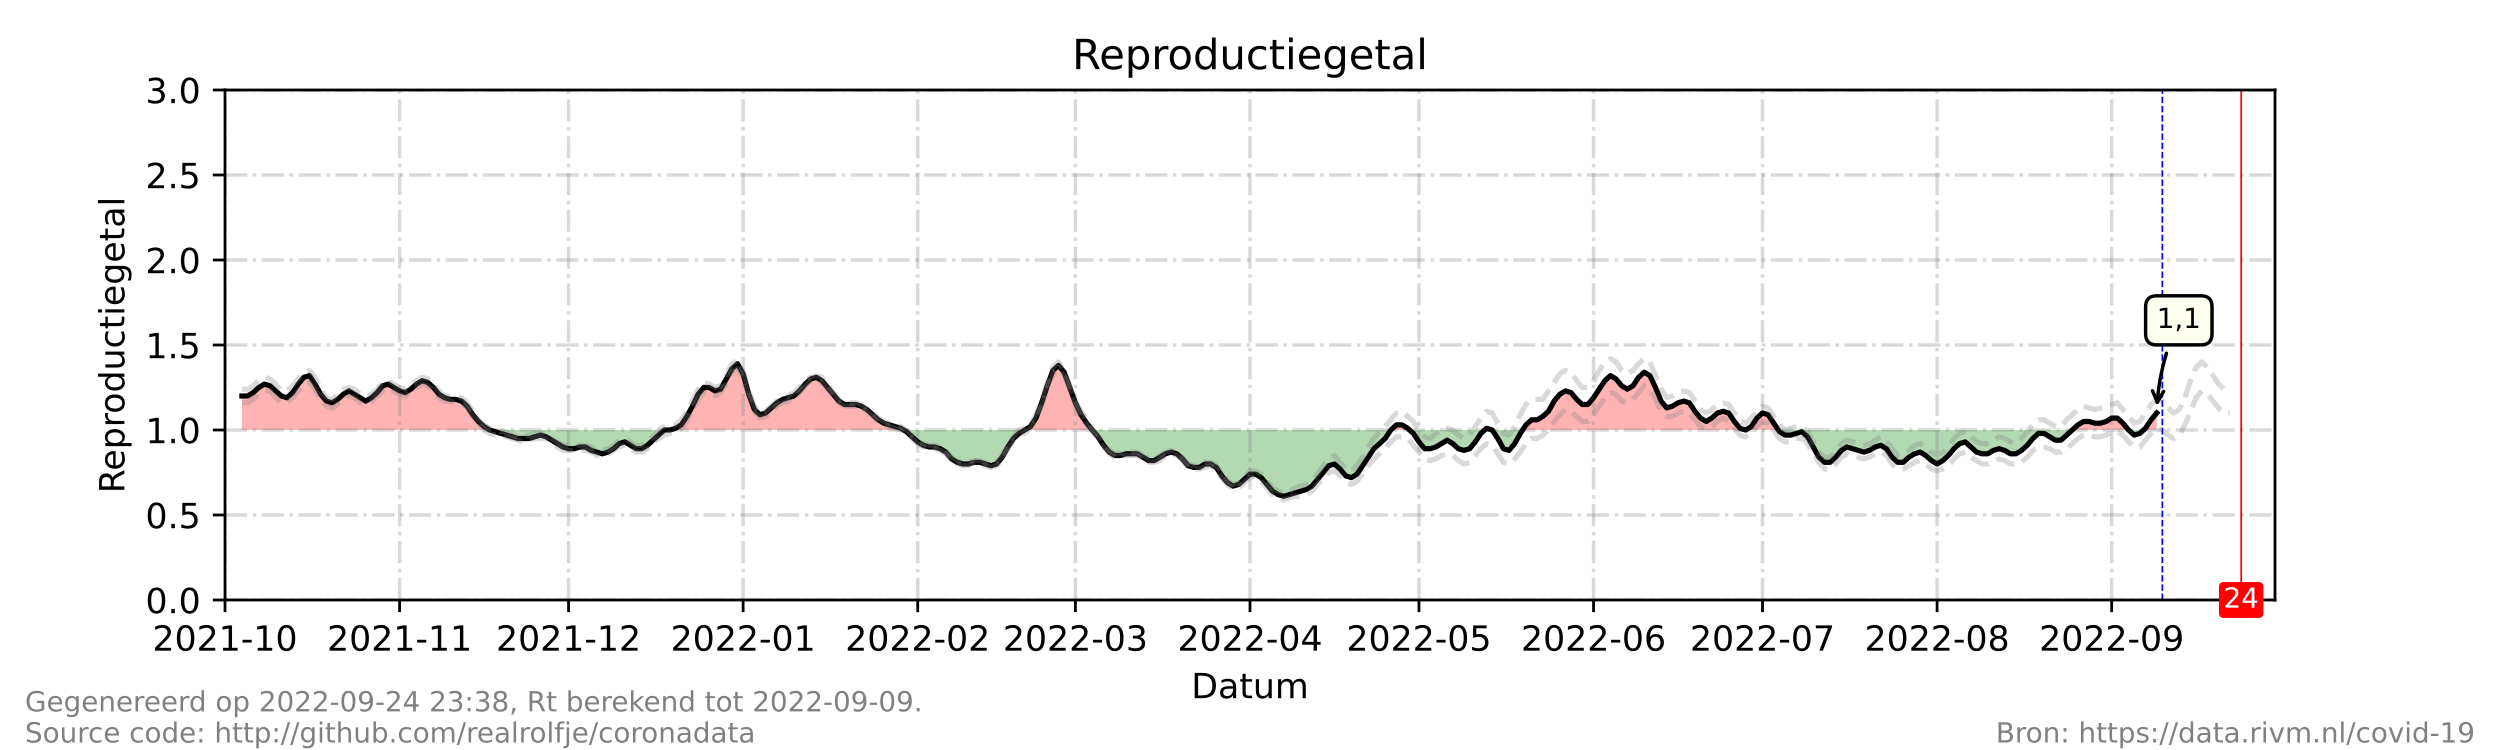 <?xml version="1.0" encoding="utf-8" standalone="no"?>
<!DOCTYPE svg PUBLIC "-//W3C//DTD SVG 1.1//EN"
  "http://www.w3.org/Graphics/SVG/1.1/DTD/svg11.dtd">
<!-- Created with matplotlib (https://matplotlib.org/) -->
<svg height="216pt" version="1.1" viewBox="0 0 720 216" width="720pt" xmlns="http://www.w3.org/2000/svg" xmlns:xlink="http://www.w3.org/1999/xlink">
 <defs>
  <style type="text/css">*{stroke-linecap:butt;stroke-linejoin:round;}</style>
 </defs>
 <g id="figure_1">
  <g id="patch_1">
   <path d="M 0 216 
L 720 216 
L 720 0 
L 0 0 
z
" style="fill:#ffffff;"/>
  </g>
  <g id="axes_1">
   <g id="patch_2">
    <path d="M 64.8 172.8 
L 655.2 172.8 
L 655.2 25.92 
L 64.8 25.92 
z
" style="fill:#ffffff;"/>
   </g>
   <g id="PolyCollection_1">
    <path clip-path="url(#p4128311474)" d="M 69.666 123.84 
L 69.666 123.84 
L 71.288 123.84 
L 72.91 123.84 
L 74.532 123.84 
L 76.154 123.84 
L 77.776 123.84 
L 79.398 123.84 
L 81.02 123.84 
L 82.642 123.84 
L 84.264 123.84 
L 85.886 123.84 
L 87.508 123.84 
L 89.13 123.84 
L 90.752 123.84 
L 92.374 123.84 
L 93.996 123.84 
L 95.618 123.84 
L 97.24 123.84 
L 98.862 123.84 
L 100.484 123.84 
L 102.105 123.84 
L 103.727 123.84 
L 105.349 123.84 
L 106.971 123.84 
L 108.593 123.84 
L 110.215 123.84 
L 111.837 123.84 
L 113.459 123.84 
L 115.081 123.84 
L 116.703 123.84 
L 118.325 123.84 
L 119.947 123.84 
L 121.569 123.84 
L 123.191 123.84 
L 124.813 123.84 
L 126.435 123.84 
L 128.057 123.84 
L 129.679 123.84 
L 131.301 123.84 
L 132.923 123.84 
L 134.545 123.84 
L 136.167 123.84 
L 137.789 123.84 
L 139.411 123.84 
L 141.033 123.84 
L 139.411 122.861 
L 137.789 121.392 
L 136.167 119.434 
L 134.545 116.986 
L 132.923 115.517 
L 131.301 115.027 
L 129.679 115.027 
L 128.057 114.538 
L 126.435 113.558 
L 124.813 111.6 
L 123.191 110.131 
L 121.569 109.642 
L 119.947 110.621 
L 118.325 112.09 
L 116.703 113.069 
L 115.081 112.579 
L 113.459 111.6 
L 111.837 110.621 
L 110.215 111.11 
L 108.593 113.069 
L 106.971 114.538 
L 105.349 115.517 
L 103.727 114.538 
L 102.105 113.558 
L 100.484 112.579 
L 98.862 113.558 
L 97.24 115.027 
L 95.618 116.006 
L 93.996 115.517 
L 92.374 113.558 
L 90.752 110.621 
L 89.13 108.173 
L 87.508 108.662 
L 85.886 110.621 
L 84.264 113.069 
L 82.642 114.538 
L 81.02 114.048 
L 79.398 112.579 
L 77.776 111.11 
L 76.154 110.621 
L 74.532 111.6 
L 72.91 113.069 
L 71.288 114.048 
L 69.666 114.048 
z
" style="fill:#ff0000;fill-opacity:0.3;"/>
    <path clip-path="url(#p4128311474)" d="M 192.936 123.84 
L 194.558 123.84 
L 196.18 123.84 
L 197.802 123.84 
L 199.424 123.84 
L 201.046 123.84 
L 202.668 123.84 
L 204.29 123.84 
L 205.912 123.84 
L 207.534 123.84 
L 209.156 123.84 
L 210.778 123.84 
L 212.4 123.84 
L 214.022 123.84 
L 215.644 123.84 
L 217.266 123.84 
L 218.888 123.84 
L 220.51 123.84 
L 222.132 123.84 
L 223.754 123.84 
L 225.376 123.84 
L 226.998 123.84 
L 228.62 123.84 
L 230.242 123.84 
L 231.864 123.84 
L 233.486 123.84 
L 235.108 123.84 
L 236.73 123.84 
L 238.352 123.84 
L 239.974 123.84 
L 241.596 123.84 
L 243.218 123.84 
L 244.84 123.84 
L 246.462 123.84 
L 248.084 123.84 
L 249.705 123.84 
L 251.327 123.84 
L 252.949 123.84 
L 254.571 123.84 
L 256.193 123.84 
L 257.815 123.84 
L 259.437 123.84 
L 260.248 123.84 
L 259.437 123.35 
L 257.815 122.861 
L 256.193 122.371 
L 254.571 121.882 
L 252.949 120.902 
L 251.327 119.434 
L 249.705 117.965 
L 248.084 116.986 
L 246.462 116.496 
L 244.84 116.496 
L 243.218 116.496 
L 241.596 115.517 
L 239.974 113.558 
L 238.352 111.6 
L 236.73 109.642 
L 235.108 108.662 
L 233.486 109.152 
L 231.864 110.621 
L 230.242 112.579 
L 228.62 114.048 
L 226.998 114.538 
L 225.376 115.027 
L 223.754 116.006 
L 222.132 117.475 
L 220.51 118.944 
L 218.888 119.434 
L 217.266 117.965 
L 215.644 113.558 
L 214.022 107.683 
L 212.4 104.746 
L 210.778 106.214 
L 209.156 109.152 
L 207.534 112.09 
L 205.912 112.579 
L 204.29 111.6 
L 202.668 111.6 
L 201.046 113.558 
L 199.424 116.986 
L 197.802 119.923 
L 196.18 122.371 
L 194.558 123.35 
z
" style="fill:#ff0000;fill-opacity:0.3;"/>
    <path clip-path="url(#p4128311474)" d="M 295.121 123.84 
L 296.743 123.84 
L 298.365 123.84 
L 299.987 123.84 
L 301.609 123.84 
L 303.231 123.84 
L 304.853 123.84 
L 306.475 123.84 
L 308.097 123.84 
L 309.719 123.84 
L 311.341 123.84 
L 312.963 123.84 
L 314.585 123.84 
L 312.963 121.882 
L 311.341 119.434 
L 309.719 116.006 
L 308.097 111.6 
L 306.475 107.194 
L 304.853 105.235 
L 303.231 106.704 
L 301.609 111.11 
L 299.987 116.006 
L 298.365 120.413 
L 296.743 122.861 
z
" style="fill:#ff0000;fill-opacity:0.3;"/>
    <path clip-path="url(#p4128311474)" d="M 400.549 123.84 
L 402.171 123.84 
L 403.793 123.84 
L 405.415 123.84 
L 405.956 123.84 
L 405.415 123.35 
L 403.793 122.371 
L 402.171 122.371 
z
" style="fill:#ff0000;fill-opacity:0.3;"/>
    <path clip-path="url(#p4128311474)" d="M 427.582 123.84 
L 428.123 123.84 
L 429.745 123.84 
L 428.123 123.35 
z
" style="fill:#ff0000;fill-opacity:0.3;"/>
    <path clip-path="url(#p4128311474)" d="M 438.504 123.84 
L 439.477 123.84 
L 441.099 123.84 
L 442.721 123.84 
L 444.343 123.84 
L 445.965 123.84 
L 447.587 123.84 
L 449.209 123.84 
L 450.831 123.84 
L 452.453 123.84 
L 454.075 123.84 
L 455.697 123.84 
L 457.319 123.84 
L 458.941 123.84 
L 460.563 123.84 
L 462.185 123.84 
L 463.807 123.84 
L 465.429 123.84 
L 467.051 123.84 
L 468.673 123.84 
L 470.295 123.84 
L 471.916 123.84 
L 473.538 123.84 
L 475.16 123.84 
L 476.782 123.84 
L 478.404 123.84 
L 480.026 123.84 
L 481.648 123.84 
L 483.27 123.84 
L 484.892 123.84 
L 486.514 123.84 
L 488.136 123.84 
L 489.758 123.84 
L 491.38 123.84 
L 493.002 123.84 
L 494.624 123.84 
L 496.246 123.84 
L 497.868 123.84 
L 499.49 123.84 
L 501.112 123.84 
L 502.734 123.84 
L 501.112 123.35 
L 499.49 121.392 
L 497.868 118.944 
L 496.246 118.454 
L 494.624 118.944 
L 493.002 120.413 
L 491.38 121.392 
L 489.758 120.413 
L 488.136 118.454 
L 486.514 116.006 
L 484.892 115.517 
L 483.27 116.006 
L 481.648 116.986 
L 480.026 117.475 
L 478.404 115.517 
L 476.782 111.6 
L 475.16 108.173 
L 473.538 107.194 
L 471.916 108.662 
L 470.295 111.11 
L 468.673 112.09 
L 467.051 111.11 
L 465.429 109.152 
L 463.807 108.173 
L 462.185 109.642 
L 460.563 112.09 
L 458.941 114.538 
L 457.319 116.496 
L 455.697 116.496 
L 454.075 115.027 
L 452.453 113.069 
L 450.831 112.579 
L 449.209 113.558 
L 447.587 115.517 
L 445.965 118.454 
L 444.343 119.923 
L 442.721 120.902 
L 441.099 120.902 
L 439.477 122.371 
z
" style="fill:#ff0000;fill-opacity:0.3;"/>
    <path clip-path="url(#p4128311474)" d="M 502.734 123.84 
L 504.356 123.84 
L 505.978 123.84 
L 507.6 123.84 
L 509.222 123.84 
L 510.844 123.84 
L 512.142 123.84 
L 510.844 121.882 
L 509.222 119.434 
L 507.6 118.944 
L 505.978 120.413 
L 504.356 122.861 
z
" style="fill:#ff0000;fill-opacity:0.3;"/>
    <path clip-path="url(#p4128311474)" d="M 596.809 123.84 
L 598.431 123.84 
L 600.053 123.84 
L 601.675 123.84 
L 603.297 123.84 
L 604.919 123.84 
L 606.541 123.84 
L 608.163 123.84 
L 609.785 123.84 
L 611.407 123.84 
L 613.029 123.84 
L 611.407 121.882 
L 609.785 120.413 
L 608.163 120.413 
L 606.541 121.392 
L 604.919 121.882 
L 603.297 121.882 
L 601.675 121.392 
L 600.053 121.392 
L 598.431 122.371 
z
" style="fill:#ff0000;fill-opacity:0.3;"/>
    <path clip-path="url(#p4128311474)" d="M 617.354 123.84 
L 617.895 123.84 
L 619.516 123.84 
L 621.138 123.84 
L 621.138 123.84 
L 621.138 118.944 
L 619.516 120.902 
L 617.895 123.35 
z
" style="fill:#ff0000;fill-opacity:0.3;"/>
   </g>
   <g id="PolyCollection_2">
    <path clip-path="url(#p4128311474)" d="M 141.033 123.84 
L 141.033 123.84 
L 142.655 123.84 
L 144.277 123.84 
L 145.899 123.84 
L 147.521 123.84 
L 149.143 123.84 
L 150.765 123.84 
L 152.387 123.84 
L 154.009 123.84 
L 155.631 123.84 
L 157.253 123.84 
L 158.875 123.84 
L 160.497 123.84 
L 162.119 123.84 
L 163.741 123.84 
L 165.363 123.84 
L 166.985 123.84 
L 168.607 123.84 
L 170.229 123.84 
L 171.851 123.84 
L 173.473 123.84 
L 175.095 123.84 
L 176.716 123.84 
L 178.338 123.84 
L 179.96 123.84 
L 181.582 123.84 
L 183.204 123.84 
L 184.826 123.84 
L 186.448 123.84 
L 188.07 123.84 
L 189.692 123.84 
L 191.314 123.84 
L 192.936 123.84 
L 192.936 123.84 
L 192.936 123.84 
L 191.314 123.84 
L 189.692 125.309 
L 188.07 126.778 
L 186.448 128.246 
L 184.826 129.226 
L 183.204 129.226 
L 181.582 128.246 
L 179.96 127.267 
L 178.338 127.757 
L 176.716 129.226 
L 175.095 130.205 
L 173.473 130.694 
L 171.851 130.205 
L 170.229 129.715 
L 168.607 128.736 
L 166.985 128.736 
L 165.363 129.226 
L 163.741 129.226 
L 162.119 128.736 
L 160.497 127.757 
L 158.875 126.778 
L 157.253 125.798 
L 155.631 125.309 
L 154.009 125.798 
L 152.387 126.288 
L 150.765 126.288 
L 149.143 126.288 
L 147.521 125.798 
L 145.899 125.309 
L 144.277 124.819 
L 142.655 124.33 
L 141.033 123.84 
z
" style="fill:#008000;fill-opacity:0.3;"/>
    <path clip-path="url(#p4128311474)" d="M 260.248 123.84 
L 261.059 123.84 
L 262.681 123.84 
L 264.303 123.84 
L 265.925 123.84 
L 267.547 123.84 
L 269.169 123.84 
L 270.791 123.84 
L 272.413 123.84 
L 274.035 123.84 
L 275.657 123.84 
L 277.279 123.84 
L 278.901 123.84 
L 280.523 123.84 
L 282.145 123.84 
L 283.767 123.84 
L 285.389 123.84 
L 287.011 123.84 
L 288.633 123.84 
L 290.255 123.84 
L 291.877 123.84 
L 293.499 123.84 
L 295.121 123.84 
L 295.121 123.84 
L 295.121 123.84 
L 293.499 124.819 
L 291.877 126.288 
L 290.255 128.736 
L 288.633 131.674 
L 287.011 133.632 
L 285.389 134.122 
L 283.767 133.632 
L 282.145 133.142 
L 280.523 133.142 
L 278.901 133.632 
L 277.279 133.632 
L 275.657 133.142 
L 274.035 132.163 
L 272.413 130.205 
L 270.791 129.226 
L 269.169 128.736 
L 267.547 128.736 
L 265.925 128.246 
L 264.303 127.267 
L 262.681 125.798 
L 261.059 124.33 
z
" style="fill:#008000;fill-opacity:0.3;"/>
    <path clip-path="url(#p4128311474)" d="M 314.585 123.84 
L 314.585 123.84 
L 316.207 123.84 
L 317.829 123.84 
L 319.451 123.84 
L 321.073 123.84 
L 322.695 123.84 
L 324.316 123.84 
L 325.938 123.84 
L 327.56 123.84 
L 329.182 123.84 
L 330.804 123.84 
L 332.426 123.84 
L 334.048 123.84 
L 335.67 123.84 
L 337.292 123.84 
L 338.914 123.84 
L 340.536 123.84 
L 342.158 123.84 
L 343.78 123.84 
L 345.402 123.84 
L 347.024 123.84 
L 348.646 123.84 
L 350.268 123.84 
L 351.89 123.84 
L 353.512 123.84 
L 355.134 123.84 
L 356.756 123.84 
L 358.378 123.84 
L 360 123.84 
L 361.622 123.84 
L 363.244 123.84 
L 364.866 123.84 
L 366.488 123.84 
L 368.11 123.84 
L 369.732 123.84 
L 371.354 123.84 
L 372.976 123.84 
L 374.598 123.84 
L 376.22 123.84 
L 377.842 123.84 
L 379.464 123.84 
L 381.086 123.84 
L 382.708 123.84 
L 384.33 123.84 
L 385.952 123.84 
L 387.574 123.84 
L 389.196 123.84 
L 390.818 123.84 
L 392.44 123.84 
L 394.062 123.84 
L 395.684 123.84 
L 397.305 123.84 
L 398.927 123.84 
L 400.549 123.84 
L 400.549 123.84 
L 400.549 123.84 
L 398.927 126.288 
L 397.305 127.757 
L 395.684 129.226 
L 394.062 131.674 
L 392.44 134.122 
L 390.818 136.57 
L 389.196 137.549 
L 387.574 137.059 
L 385.952 135.101 
L 384.33 133.632 
L 382.708 134.122 
L 381.086 136.08 
L 379.464 138.038 
L 377.842 139.997 
L 376.22 140.976 
L 374.598 141.466 
L 372.976 141.955 
L 371.354 142.445 
L 369.732 142.934 
L 368.11 142.445 
L 366.488 141.466 
L 364.866 139.507 
L 363.244 137.549 
L 361.622 136.57 
L 360 136.57 
L 358.378 138.038 
L 356.756 139.507 
L 355.134 139.997 
L 353.512 139.018 
L 351.89 137.059 
L 350.268 134.611 
L 348.646 133.632 
L 347.024 133.632 
L 345.402 134.611 
L 343.78 134.611 
L 342.158 134.122 
L 340.536 132.163 
L 338.914 130.694 
L 337.292 130.205 
L 335.67 130.694 
L 334.048 131.674 
L 332.426 132.653 
L 330.804 132.653 
L 329.182 131.674 
L 327.56 130.694 
L 325.938 130.694 
L 324.316 130.694 
L 322.695 131.184 
L 321.073 131.184 
L 319.451 130.205 
L 317.829 128.246 
L 316.207 125.798 
L 314.585 123.84 
z
" style="fill:#008000;fill-opacity:0.3;"/>
    <path clip-path="url(#p4128311474)" d="M 405.956 123.84 
L 407.037 123.84 
L 408.659 123.84 
L 410.281 123.84 
L 411.903 123.84 
L 413.525 123.84 
L 415.147 123.84 
L 416.769 123.84 
L 418.391 123.84 
L 420.013 123.84 
L 421.635 123.84 
L 423.257 123.84 
L 424.879 123.84 
L 426.501 123.84 
L 427.582 123.84 
L 426.501 124.819 
L 424.879 127.267 
L 423.257 129.226 
L 421.635 129.715 
L 420.013 129.226 
L 418.391 127.757 
L 416.769 126.778 
L 415.147 127.757 
L 413.525 128.736 
L 411.903 129.226 
L 410.281 129.226 
L 408.659 127.267 
L 407.037 124.819 
z
" style="fill:#008000;fill-opacity:0.3;"/>
    <path clip-path="url(#p4128311474)" d="M 429.745 123.84 
L 429.745 123.84 
L 431.367 123.84 
L 432.989 123.84 
L 434.611 123.84 
L 436.233 123.84 
L 437.855 123.84 
L 438.504 123.84 
L 437.855 124.819 
L 436.233 127.757 
L 434.611 129.715 
L 432.989 129.226 
L 431.367 126.288 
L 429.745 123.84 
z
" style="fill:#008000;fill-opacity:0.3;"/>
    <path clip-path="url(#p4128311474)" d="M 502.734 123.84 
L 502.734 123.84 
L 502.734 123.84 
L 502.734 123.84 
z
" style="fill:#008000;fill-opacity:0.3;"/>
    <path clip-path="url(#p4128311474)" d="M 512.142 123.84 
L 512.466 123.84 
L 514.088 123.84 
L 515.71 123.84 
L 517.332 123.84 
L 518.954 123.84 
L 520.576 123.84 
L 522.198 123.84 
L 523.82 123.84 
L 525.442 123.84 
L 527.064 123.84 
L 528.686 123.84 
L 530.308 123.84 
L 531.93 123.84 
L 533.552 123.84 
L 535.174 123.84 
L 536.796 123.84 
L 538.418 123.84 
L 540.04 123.84 
L 541.662 123.84 
L 543.284 123.84 
L 544.905 123.84 
L 546.527 123.84 
L 548.149 123.84 
L 549.771 123.84 
L 551.393 123.84 
L 553.015 123.84 
L 554.637 123.84 
L 556.259 123.84 
L 557.881 123.84 
L 559.503 123.84 
L 561.125 123.84 
L 562.747 123.84 
L 564.369 123.84 
L 565.991 123.84 
L 567.613 123.84 
L 569.235 123.84 
L 570.857 123.84 
L 572.479 123.84 
L 574.101 123.84 
L 575.723 123.84 
L 577.345 123.84 
L 578.967 123.84 
L 580.589 123.84 
L 582.211 123.84 
L 583.833 123.84 
L 585.455 123.84 
L 587.077 123.84 
L 588.699 123.84 
L 590.321 123.84 
L 591.943 123.84 
L 593.565 123.84 
L 595.187 123.84 
L 596.809 123.84 
L 596.809 123.84 
L 596.809 123.84 
L 595.187 125.309 
L 593.565 126.778 
L 591.943 126.778 
L 590.321 125.798 
L 588.699 124.819 
L 587.077 124.819 
L 585.455 126.288 
L 583.833 128.246 
L 582.211 129.715 
L 580.589 130.694 
L 578.967 130.694 
L 577.345 129.715 
L 575.723 129.226 
L 574.101 129.715 
L 572.479 130.694 
L 570.857 130.694 
L 569.235 130.205 
L 567.613 128.736 
L 565.991 127.267 
L 564.369 127.757 
L 562.747 129.226 
L 561.125 131.184 
L 559.503 132.653 
L 557.881 133.632 
L 556.259 132.653 
L 554.637 131.184 
L 553.015 130.205 
L 551.393 130.694 
L 549.771 131.674 
L 548.149 133.142 
L 546.527 133.142 
L 544.905 131.674 
L 543.284 129.226 
L 541.662 128.246 
L 540.04 128.736 
L 538.418 129.715 
L 536.796 130.205 
L 535.174 129.715 
L 533.552 129.226 
L 531.93 128.736 
L 530.308 129.715 
L 528.686 131.674 
L 527.064 133.142 
L 525.442 133.142 
L 523.82 131.674 
L 522.198 128.736 
L 520.576 125.798 
L 518.954 124.33 
L 517.332 124.819 
L 515.71 125.309 
L 514.088 125.309 
L 512.466 124.33 
z
" style="fill:#008000;fill-opacity:0.3;"/>
    <path clip-path="url(#p4128311474)" d="M 613.029 123.84 
L 613.029 123.84 
L 614.651 123.84 
L 616.273 123.84 
L 617.354 123.84 
L 616.273 124.819 
L 614.651 125.309 
L 613.029 123.84 
z
" style="fill:#008000;fill-opacity:0.3;"/>
   </g>
   <g id="matplotlib.axis_1">
    <g id="xtick_1">
     <g id="line2d_1">
      <path clip-path="url(#p4128311474)" d="M 64.8 172.8 
L 64.8 25.92 
" style="fill:none;stroke:#808080;stroke-dasharray:6.4,1.6,1,1.6;stroke-dashoffset:0;stroke-opacity:0.3;"/>
     </g>
     <g id="line2d_2">
      <defs>
       <path d="M 0 0 
L 0 3.5 
" id="mf3b0278d30" style="stroke:#000000;stroke-width:0.8;"/>
      </defs>
      <g>
       <use style="stroke:#000000;stroke-width:0.8;" x="64.8" xlink:href="#mf3b0278d30" y="172.8"/>
      </g>
     </g>
     <g id="text_1">
      <!-- 2021-10 -->
      <g transform="translate(43.909 187.398)scale(0.1 -0.1)">
       <defs>
        <path d="M 19.188 8.297 
L 53.609 8.297 
L 53.609 0 
L 7.328 0 
L 7.328 8.297 
Q 12.938 14.109 22.625 23.891 
Q 32.328 33.688 34.812 36.531 
Q 39.547 41.844 41.422 45.531 
Q 43.312 49.219 43.312 52.781 
Q 43.312 58.594 39.234 62.25 
Q 35.156 65.922 28.609 65.922 
Q 23.969 65.922 18.812 64.312 
Q 13.672 62.703 7.812 59.422 
L 7.812 69.391 
Q 13.766 71.781 18.938 73 
Q 24.125 74.219 28.422 74.219 
Q 39.75 74.219 46.484 68.547 
Q 53.219 62.891 53.219 53.422 
Q 53.219 48.922 51.531 44.891 
Q 49.859 40.875 45.406 35.406 
Q 44.188 33.984 37.641 27.219 
Q 31.109 20.453 19.188 8.297 
z
" id="DejaVuSans-50"/>
        <path d="M 31.781 66.406 
Q 24.172 66.406 20.328 58.906 
Q 16.5 51.422 16.5 36.375 
Q 16.5 21.391 20.328 13.891 
Q 24.172 6.391 31.781 6.391 
Q 39.453 6.391 43.281 13.891 
Q 47.125 21.391 47.125 36.375 
Q 47.125 51.422 43.281 58.906 
Q 39.453 66.406 31.781 66.406 
z
M 31.781 74.219 
Q 44.047 74.219 50.516 64.516 
Q 56.984 54.828 56.984 36.375 
Q 56.984 17.969 50.516 8.266 
Q 44.047 -1.422 31.781 -1.422 
Q 19.531 -1.422 13.062 8.266 
Q 6.594 17.969 6.594 36.375 
Q 6.594 54.828 13.062 64.516 
Q 19.531 74.219 31.781 74.219 
z
" id="DejaVuSans-48"/>
        <path d="M 12.406 8.297 
L 28.516 8.297 
L 28.516 63.922 
L 10.984 60.406 
L 10.984 69.391 
L 28.422 72.906 
L 38.281 72.906 
L 38.281 8.297 
L 54.391 8.297 
L 54.391 0 
L 12.406 0 
z
" id="DejaVuSans-49"/>
        <path d="M 4.891 31.391 
L 31.203 31.391 
L 31.203 23.391 
L 4.891 23.391 
z
" id="DejaVuSans-45"/>
       </defs>
       <use xlink:href="#DejaVuSans-50"/>
       <use x="63.623" xlink:href="#DejaVuSans-48"/>
       <use x="127.246" xlink:href="#DejaVuSans-50"/>
       <use x="190.869" xlink:href="#DejaVuSans-49"/>
       <use x="254.492" xlink:href="#DejaVuSans-45"/>
       <use x="290.576" xlink:href="#DejaVuSans-49"/>
       <use x="354.199" xlink:href="#DejaVuSans-48"/>
      </g>
     </g>
    </g>
    <g id="xtick_2">
     <g id="line2d_3">
      <path clip-path="url(#p4128311474)" d="M 115.081 172.8 
L 115.081 25.92 
" style="fill:none;stroke:#808080;stroke-dasharray:6.4,1.6,1,1.6;stroke-dashoffset:0;stroke-opacity:0.3;"/>
     </g>
     <g id="line2d_4">
      <g>
       <use style="stroke:#000000;stroke-width:0.8;" x="115.081" xlink:href="#mf3b0278d30" y="172.8"/>
      </g>
     </g>
     <g id="text_2">
      <!-- 2021-11 -->
      <g transform="translate(94.19 187.398)scale(0.1 -0.1)">
       <use xlink:href="#DejaVuSans-50"/>
       <use x="63.623" xlink:href="#DejaVuSans-48"/>
       <use x="127.246" xlink:href="#DejaVuSans-50"/>
       <use x="190.869" xlink:href="#DejaVuSans-49"/>
       <use x="254.492" xlink:href="#DejaVuSans-45"/>
       <use x="290.576" xlink:href="#DejaVuSans-49"/>
       <use x="354.199" xlink:href="#DejaVuSans-49"/>
      </g>
     </g>
    </g>
    <g id="xtick_3">
     <g id="line2d_5">
      <path clip-path="url(#p4128311474)" d="M 163.741 172.8 
L 163.741 25.92 
" style="fill:none;stroke:#808080;stroke-dasharray:6.4,1.6,1,1.6;stroke-dashoffset:0;stroke-opacity:0.3;"/>
     </g>
     <g id="line2d_6">
      <g>
       <use style="stroke:#000000;stroke-width:0.8;" x="163.741" xlink:href="#mf3b0278d30" y="172.8"/>
      </g>
     </g>
     <g id="text_3">
      <!-- 2021-12 -->
      <g transform="translate(142.849 187.398)scale(0.1 -0.1)">
       <use xlink:href="#DejaVuSans-50"/>
       <use x="63.623" xlink:href="#DejaVuSans-48"/>
       <use x="127.246" xlink:href="#DejaVuSans-50"/>
       <use x="190.869" xlink:href="#DejaVuSans-49"/>
       <use x="254.492" xlink:href="#DejaVuSans-45"/>
       <use x="290.576" xlink:href="#DejaVuSans-49"/>
       <use x="354.199" xlink:href="#DejaVuSans-50"/>
      </g>
     </g>
    </g>
    <g id="xtick_4">
     <g id="line2d_7">
      <path clip-path="url(#p4128311474)" d="M 214.022 172.8 
L 214.022 25.92 
" style="fill:none;stroke:#808080;stroke-dasharray:6.4,1.6,1,1.6;stroke-dashoffset:0;stroke-opacity:0.3;"/>
     </g>
     <g id="line2d_8">
      <g>
       <use style="stroke:#000000;stroke-width:0.8;" x="214.022" xlink:href="#mf3b0278d30" y="172.8"/>
      </g>
     </g>
     <g id="text_4">
      <!-- 2022-01 -->
      <g transform="translate(193.131 187.398)scale(0.1 -0.1)">
       <use xlink:href="#DejaVuSans-50"/>
       <use x="63.623" xlink:href="#DejaVuSans-48"/>
       <use x="127.246" xlink:href="#DejaVuSans-50"/>
       <use x="190.869" xlink:href="#DejaVuSans-50"/>
       <use x="254.492" xlink:href="#DejaVuSans-45"/>
       <use x="290.576" xlink:href="#DejaVuSans-48"/>
       <use x="354.199" xlink:href="#DejaVuSans-49"/>
      </g>
     </g>
    </g>
    <g id="xtick_5">
     <g id="line2d_9">
      <path clip-path="url(#p4128311474)" d="M 264.303 172.8 
L 264.303 25.92 
" style="fill:none;stroke:#808080;stroke-dasharray:6.4,1.6,1,1.6;stroke-dashoffset:0;stroke-opacity:0.3;"/>
     </g>
     <g id="line2d_10">
      <g>
       <use style="stroke:#000000;stroke-width:0.8;" x="264.303" xlink:href="#mf3b0278d30" y="172.8"/>
      </g>
     </g>
     <g id="text_5">
      <!-- 2022-02 -->
      <g transform="translate(243.412 187.398)scale(0.1 -0.1)">
       <use xlink:href="#DejaVuSans-50"/>
       <use x="63.623" xlink:href="#DejaVuSans-48"/>
       <use x="127.246" xlink:href="#DejaVuSans-50"/>
       <use x="190.869" xlink:href="#DejaVuSans-50"/>
       <use x="254.492" xlink:href="#DejaVuSans-45"/>
       <use x="290.576" xlink:href="#DejaVuSans-48"/>
       <use x="354.199" xlink:href="#DejaVuSans-50"/>
      </g>
     </g>
    </g>
    <g id="xtick_6">
     <g id="line2d_11">
      <path clip-path="url(#p4128311474)" d="M 309.719 172.8 
L 309.719 25.92 
" style="fill:none;stroke:#808080;stroke-dasharray:6.4,1.6,1,1.6;stroke-dashoffset:0;stroke-opacity:0.3;"/>
     </g>
     <g id="line2d_12">
      <g>
       <use style="stroke:#000000;stroke-width:0.8;" x="309.719" xlink:href="#mf3b0278d30" y="172.8"/>
      </g>
     </g>
     <g id="text_6">
      <!-- 2022-03 -->
      <g transform="translate(288.827 187.398)scale(0.1 -0.1)">
       <defs>
        <path d="M 40.578 39.312 
Q 47.656 37.797 51.625 33 
Q 55.609 28.219 55.609 21.188 
Q 55.609 10.406 48.188 4.484 
Q 40.766 -1.422 27.094 -1.422 
Q 22.516 -1.422 17.656 -0.516 
Q 12.797 0.391 7.625 2.203 
L 7.625 11.719 
Q 11.719 9.328 16.594 8.109 
Q 21.484 6.891 26.812 6.891 
Q 36.078 6.891 40.938 10.547 
Q 45.797 14.203 45.797 21.188 
Q 45.797 27.641 41.281 31.266 
Q 36.766 34.906 28.719 34.906 
L 20.219 34.906 
L 20.219 43.016 
L 29.109 43.016 
Q 36.375 43.016 40.234 45.922 
Q 44.094 48.828 44.094 54.297 
Q 44.094 59.906 40.109 62.906 
Q 36.141 65.922 28.719 65.922 
Q 24.656 65.922 20.016 65.031 
Q 15.375 64.156 9.812 62.312 
L 9.812 71.094 
Q 15.438 72.656 20.344 73.438 
Q 25.25 74.219 29.594 74.219 
Q 40.828 74.219 47.359 69.109 
Q 53.906 64.016 53.906 55.328 
Q 53.906 49.266 50.438 45.094 
Q 46.969 40.922 40.578 39.312 
z
" id="DejaVuSans-51"/>
       </defs>
       <use xlink:href="#DejaVuSans-50"/>
       <use x="63.623" xlink:href="#DejaVuSans-48"/>
       <use x="127.246" xlink:href="#DejaVuSans-50"/>
       <use x="190.869" xlink:href="#DejaVuSans-50"/>
       <use x="254.492" xlink:href="#DejaVuSans-45"/>
       <use x="290.576" xlink:href="#DejaVuSans-48"/>
       <use x="354.199" xlink:href="#DejaVuSans-51"/>
      </g>
     </g>
    </g>
    <g id="xtick_7">
     <g id="line2d_13">
      <path clip-path="url(#p4128311474)" d="M 360 172.8 
L 360 25.92 
" style="fill:none;stroke:#808080;stroke-dasharray:6.4,1.6,1,1.6;stroke-dashoffset:0;stroke-opacity:0.3;"/>
     </g>
     <g id="line2d_14">
      <g>
       <use style="stroke:#000000;stroke-width:0.8;" x="360" xlink:href="#mf3b0278d30" y="172.8"/>
      </g>
     </g>
     <g id="text_7">
      <!-- 2022-04 -->
      <g transform="translate(339.109 187.398)scale(0.1 -0.1)">
       <defs>
        <path d="M 37.797 64.312 
L 12.891 25.391 
L 37.797 25.391 
z
M 35.203 72.906 
L 47.609 72.906 
L 47.609 25.391 
L 58.016 25.391 
L 58.016 17.188 
L 47.609 17.188 
L 47.609 0 
L 37.797 0 
L 37.797 17.188 
L 4.891 17.188 
L 4.891 26.703 
z
" id="DejaVuSans-52"/>
       </defs>
       <use xlink:href="#DejaVuSans-50"/>
       <use x="63.623" xlink:href="#DejaVuSans-48"/>
       <use x="127.246" xlink:href="#DejaVuSans-50"/>
       <use x="190.869" xlink:href="#DejaVuSans-50"/>
       <use x="254.492" xlink:href="#DejaVuSans-45"/>
       <use x="290.576" xlink:href="#DejaVuSans-48"/>
       <use x="354.199" xlink:href="#DejaVuSans-52"/>
      </g>
     </g>
    </g>
    <g id="xtick_8">
     <g id="line2d_15">
      <path clip-path="url(#p4128311474)" d="M 408.659 172.8 
L 408.659 25.92 
" style="fill:none;stroke:#808080;stroke-dasharray:6.4,1.6,1,1.6;stroke-dashoffset:0;stroke-opacity:0.3;"/>
     </g>
     <g id="line2d_16">
      <g>
       <use style="stroke:#000000;stroke-width:0.8;" x="408.659" xlink:href="#mf3b0278d30" y="172.8"/>
      </g>
     </g>
     <g id="text_8">
      <!-- 2022-05 -->
      <g transform="translate(387.768 187.398)scale(0.1 -0.1)">
       <defs>
        <path d="M 10.797 72.906 
L 49.516 72.906 
L 49.516 64.594 
L 19.828 64.594 
L 19.828 46.734 
Q 21.969 47.469 24.109 47.828 
Q 26.266 48.188 28.422 48.188 
Q 40.625 48.188 47.75 41.5 
Q 54.891 34.812 54.891 23.391 
Q 54.891 11.625 47.562 5.094 
Q 40.234 -1.422 26.906 -1.422 
Q 22.312 -1.422 17.547 -0.641 
Q 12.797 0.141 7.719 1.703 
L 7.719 11.625 
Q 12.109 9.234 16.797 8.062 
Q 21.484 6.891 26.703 6.891 
Q 35.156 6.891 40.078 11.328 
Q 45.016 15.766 45.016 23.391 
Q 45.016 31 40.078 35.438 
Q 35.156 39.891 26.703 39.891 
Q 22.75 39.891 18.812 39.016 
Q 14.891 38.141 10.797 36.281 
z
" id="DejaVuSans-53"/>
       </defs>
       <use xlink:href="#DejaVuSans-50"/>
       <use x="63.623" xlink:href="#DejaVuSans-48"/>
       <use x="127.246" xlink:href="#DejaVuSans-50"/>
       <use x="190.869" xlink:href="#DejaVuSans-50"/>
       <use x="254.492" xlink:href="#DejaVuSans-45"/>
       <use x="290.576" xlink:href="#DejaVuSans-48"/>
       <use x="354.199" xlink:href="#DejaVuSans-53"/>
      </g>
     </g>
    </g>
    <g id="xtick_9">
     <g id="line2d_17">
      <path clip-path="url(#p4128311474)" d="M 458.941 172.8 
L 458.941 25.92 
" style="fill:none;stroke:#808080;stroke-dasharray:6.4,1.6,1,1.6;stroke-dashoffset:0;stroke-opacity:0.3;"/>
     </g>
     <g id="line2d_18">
      <g>
       <use style="stroke:#000000;stroke-width:0.8;" x="458.941" xlink:href="#mf3b0278d30" y="172.8"/>
      </g>
     </g>
     <g id="text_9">
      <!-- 2022-06 -->
      <g transform="translate(438.049 187.398)scale(0.1 -0.1)">
       <defs>
        <path d="M 33.016 40.375 
Q 26.375 40.375 22.484 35.828 
Q 18.609 31.297 18.609 23.391 
Q 18.609 15.531 22.484 10.953 
Q 26.375 6.391 33.016 6.391 
Q 39.656 6.391 43.531 10.953 
Q 47.406 15.531 47.406 23.391 
Q 47.406 31.297 43.531 35.828 
Q 39.656 40.375 33.016 40.375 
z
M 52.594 71.297 
L 52.594 62.312 
Q 48.875 64.062 45.094 64.984 
Q 41.312 65.922 37.594 65.922 
Q 27.828 65.922 22.672 59.328 
Q 17.531 52.734 16.797 39.406 
Q 19.672 43.656 24.016 45.922 
Q 28.375 48.188 33.594 48.188 
Q 44.578 48.188 50.953 41.516 
Q 57.328 34.859 57.328 23.391 
Q 57.328 12.156 50.688 5.359 
Q 44.047 -1.422 33.016 -1.422 
Q 20.359 -1.422 13.672 8.266 
Q 6.984 17.969 6.984 36.375 
Q 6.984 53.656 15.188 63.938 
Q 23.391 74.219 37.203 74.219 
Q 40.922 74.219 44.703 73.484 
Q 48.484 72.75 52.594 71.297 
z
" id="DejaVuSans-54"/>
       </defs>
       <use xlink:href="#DejaVuSans-50"/>
       <use x="63.623" xlink:href="#DejaVuSans-48"/>
       <use x="127.246" xlink:href="#DejaVuSans-50"/>
       <use x="190.869" xlink:href="#DejaVuSans-50"/>
       <use x="254.492" xlink:href="#DejaVuSans-45"/>
       <use x="290.576" xlink:href="#DejaVuSans-48"/>
       <use x="354.199" xlink:href="#DejaVuSans-54"/>
      </g>
     </g>
    </g>
    <g id="xtick_10">
     <g id="line2d_19">
      <path clip-path="url(#p4128311474)" d="M 507.6 172.8 
L 507.6 25.92 
" style="fill:none;stroke:#808080;stroke-dasharray:6.4,1.6,1,1.6;stroke-dashoffset:0;stroke-opacity:0.3;"/>
     </g>
     <g id="line2d_20">
      <g>
       <use style="stroke:#000000;stroke-width:0.8;" x="507.6" xlink:href="#mf3b0278d30" y="172.8"/>
      </g>
     </g>
     <g id="text_10">
      <!-- 2022-07 -->
      <g transform="translate(486.709 187.398)scale(0.1 -0.1)">
       <defs>
        <path d="M 8.203 72.906 
L 55.078 72.906 
L 55.078 68.703 
L 28.609 0 
L 18.312 0 
L 43.219 64.594 
L 8.203 64.594 
z
" id="DejaVuSans-55"/>
       </defs>
       <use xlink:href="#DejaVuSans-50"/>
       <use x="63.623" xlink:href="#DejaVuSans-48"/>
       <use x="127.246" xlink:href="#DejaVuSans-50"/>
       <use x="190.869" xlink:href="#DejaVuSans-50"/>
       <use x="254.492" xlink:href="#DejaVuSans-45"/>
       <use x="290.576" xlink:href="#DejaVuSans-48"/>
       <use x="354.199" xlink:href="#DejaVuSans-55"/>
      </g>
     </g>
    </g>
    <g id="xtick_11">
     <g id="line2d_21">
      <path clip-path="url(#p4128311474)" d="M 557.881 172.8 
L 557.881 25.92 
" style="fill:none;stroke:#808080;stroke-dasharray:6.4,1.6,1,1.6;stroke-dashoffset:0;stroke-opacity:0.3;"/>
     </g>
     <g id="line2d_22">
      <g>
       <use style="stroke:#000000;stroke-width:0.8;" x="557.881" xlink:href="#mf3b0278d30" y="172.8"/>
      </g>
     </g>
     <g id="text_11">
      <!-- 2022-08 -->
      <g transform="translate(536.99 187.398)scale(0.1 -0.1)">
       <defs>
        <path d="M 31.781 34.625 
Q 24.75 34.625 20.719 30.859 
Q 16.703 27.094 16.703 20.516 
Q 16.703 13.922 20.719 10.156 
Q 24.75 6.391 31.781 6.391 
Q 38.812 6.391 42.859 10.172 
Q 46.922 13.969 46.922 20.516 
Q 46.922 27.094 42.891 30.859 
Q 38.875 34.625 31.781 34.625 
z
M 21.922 38.812 
Q 15.578 40.375 12.031 44.719 
Q 8.5 49.078 8.5 55.328 
Q 8.5 64.062 14.719 69.141 
Q 20.953 74.219 31.781 74.219 
Q 42.672 74.219 48.875 69.141 
Q 55.078 64.062 55.078 55.328 
Q 55.078 49.078 51.531 44.719 
Q 48 40.375 41.703 38.812 
Q 48.828 37.156 52.797 32.312 
Q 56.781 27.484 56.781 20.516 
Q 56.781 9.906 50.312 4.234 
Q 43.844 -1.422 31.781 -1.422 
Q 19.734 -1.422 13.25 4.234 
Q 6.781 9.906 6.781 20.516 
Q 6.781 27.484 10.781 32.312 
Q 14.797 37.156 21.922 38.812 
z
M 18.312 54.391 
Q 18.312 48.734 21.844 45.562 
Q 25.391 42.391 31.781 42.391 
Q 38.141 42.391 41.719 45.562 
Q 45.312 48.734 45.312 54.391 
Q 45.312 60.062 41.719 63.234 
Q 38.141 66.406 31.781 66.406 
Q 25.391 66.406 21.844 63.234 
Q 18.312 60.062 18.312 54.391 
z
" id="DejaVuSans-56"/>
       </defs>
       <use xlink:href="#DejaVuSans-50"/>
       <use x="63.623" xlink:href="#DejaVuSans-48"/>
       <use x="127.246" xlink:href="#DejaVuSans-50"/>
       <use x="190.869" xlink:href="#DejaVuSans-50"/>
       <use x="254.492" xlink:href="#DejaVuSans-45"/>
       <use x="290.576" xlink:href="#DejaVuSans-48"/>
       <use x="354.199" xlink:href="#DejaVuSans-56"/>
      </g>
     </g>
    </g>
    <g id="xtick_12">
     <g id="line2d_23">
      <path clip-path="url(#p4128311474)" d="M 608.163 172.8 
L 608.163 25.92 
" style="fill:none;stroke:#808080;stroke-dasharray:6.4,1.6,1,1.6;stroke-dashoffset:0;stroke-opacity:0.3;"/>
     </g>
     <g id="line2d_24">
      <g>
       <use style="stroke:#000000;stroke-width:0.8;" x="608.163" xlink:href="#mf3b0278d30" y="172.8"/>
      </g>
     </g>
     <g id="text_12">
      <!-- 2022-09 -->
      <g transform="translate(587.271 187.398)scale(0.1 -0.1)">
       <defs>
        <path d="M 10.984 1.516 
L 10.984 10.5 
Q 14.703 8.734 18.5 7.812 
Q 22.312 6.891 25.984 6.891 
Q 35.75 6.891 40.891 13.453 
Q 46.047 20.016 46.781 33.406 
Q 43.953 29.203 39.594 26.953 
Q 35.25 24.703 29.984 24.703 
Q 19.047 24.703 12.672 31.312 
Q 6.297 37.938 6.297 49.422 
Q 6.297 60.641 12.938 67.422 
Q 19.578 74.219 30.609 74.219 
Q 43.266 74.219 49.922 64.516 
Q 56.594 54.828 56.594 36.375 
Q 56.594 19.141 48.406 8.859 
Q 40.234 -1.422 26.422 -1.422 
Q 22.703 -1.422 18.891 -0.688 
Q 15.094 0.047 10.984 1.516 
z
M 30.609 32.422 
Q 37.25 32.422 41.125 36.953 
Q 45.016 41.5 45.016 49.422 
Q 45.016 57.281 41.125 61.844 
Q 37.25 66.406 30.609 66.406 
Q 23.969 66.406 20.094 61.844 
Q 16.219 57.281 16.219 49.422 
Q 16.219 41.5 20.094 36.953 
Q 23.969 32.422 30.609 32.422 
z
" id="DejaVuSans-57"/>
       </defs>
       <use xlink:href="#DejaVuSans-50"/>
       <use x="63.623" xlink:href="#DejaVuSans-48"/>
       <use x="127.246" xlink:href="#DejaVuSans-50"/>
       <use x="190.869" xlink:href="#DejaVuSans-50"/>
       <use x="254.492" xlink:href="#DejaVuSans-45"/>
       <use x="290.576" xlink:href="#DejaVuSans-48"/>
       <use x="354.199" xlink:href="#DejaVuSans-57"/>
      </g>
     </g>
    </g>
    <g id="text_13">
     <!-- Datum -->
     <g transform="translate(343.087 201.077)scale(0.1 -0.1)">
      <defs>
       <path d="M 19.672 64.797 
L 19.672 8.109 
L 31.594 8.109 
Q 46.688 8.109 53.688 14.938 
Q 60.688 21.781 60.688 36.531 
Q 60.688 51.172 53.688 57.984 
Q 46.688 64.797 31.594 64.797 
z
M 9.812 72.906 
L 30.078 72.906 
Q 51.266 72.906 61.172 64.094 
Q 71.094 55.281 71.094 36.531 
Q 71.094 17.672 61.125 8.828 
Q 51.172 0 30.078 0 
L 9.812 0 
z
" id="DejaVuSans-68"/>
       <path d="M 34.281 27.484 
Q 23.391 27.484 19.188 25 
Q 14.984 22.516 14.984 16.5 
Q 14.984 11.719 18.141 8.906 
Q 21.297 6.109 26.703 6.109 
Q 34.188 6.109 38.703 11.406 
Q 43.219 16.703 43.219 25.484 
L 43.219 27.484 
z
M 52.203 31.203 
L 52.203 0 
L 43.219 0 
L 43.219 8.297 
Q 40.141 3.328 35.547 0.953 
Q 30.953 -1.422 24.312 -1.422 
Q 15.922 -1.422 10.953 3.297 
Q 6 8.016 6 15.922 
Q 6 25.141 12.172 29.828 
Q 18.359 34.516 30.609 34.516 
L 43.219 34.516 
L 43.219 35.406 
Q 43.219 41.609 39.141 45 
Q 35.062 48.391 27.688 48.391 
Q 23 48.391 18.547 47.266 
Q 14.109 46.141 10.016 43.891 
L 10.016 52.203 
Q 14.938 54.109 19.578 55.047 
Q 24.219 56 28.609 56 
Q 40.484 56 46.344 49.844 
Q 52.203 43.703 52.203 31.203 
z
" id="DejaVuSans-97"/>
       <path d="M 18.312 70.219 
L 18.312 54.688 
L 36.812 54.688 
L 36.812 47.703 
L 18.312 47.703 
L 18.312 18.016 
Q 18.312 11.328 20.141 9.422 
Q 21.969 7.516 27.594 7.516 
L 36.812 7.516 
L 36.812 0 
L 27.594 0 
Q 17.188 0 13.234 3.875 
Q 9.281 7.766 9.281 18.016 
L 9.281 47.703 
L 2.688 47.703 
L 2.688 54.688 
L 9.281 54.688 
L 9.281 70.219 
z
" id="DejaVuSans-116"/>
       <path d="M 8.5 21.578 
L 8.5 54.688 
L 17.484 54.688 
L 17.484 21.922 
Q 17.484 14.156 20.5 10.266 
Q 23.531 6.391 29.594 6.391 
Q 36.859 6.391 41.078 11.031 
Q 45.312 15.672 45.312 23.688 
L 45.312 54.688 
L 54.297 54.688 
L 54.297 0 
L 45.312 0 
L 45.312 8.406 
Q 42.047 3.422 37.719 1 
Q 33.406 -1.422 27.688 -1.422 
Q 18.266 -1.422 13.375 4.438 
Q 8.5 10.297 8.5 21.578 
z
M 31.109 56 
z
" id="DejaVuSans-117"/>
       <path d="M 52 44.188 
Q 55.375 50.25 60.062 53.125 
Q 64.75 56 71.094 56 
Q 79.641 56 84.281 50.016 
Q 88.922 44.047 88.922 33.016 
L 88.922 0 
L 79.891 0 
L 79.891 32.719 
Q 79.891 40.578 77.094 44.375 
Q 74.312 48.188 68.609 48.188 
Q 61.625 48.188 57.562 43.547 
Q 53.516 38.922 53.516 30.906 
L 53.516 0 
L 44.484 0 
L 44.484 32.719 
Q 44.484 40.625 41.703 44.406 
Q 38.922 48.188 33.109 48.188 
Q 26.219 48.188 22.156 43.531 
Q 18.109 38.875 18.109 30.906 
L 18.109 0 
L 9.078 0 
L 9.078 54.688 
L 18.109 54.688 
L 18.109 46.188 
Q 21.188 51.219 25.484 53.609 
Q 29.781 56 35.688 56 
Q 41.656 56 45.828 52.969 
Q 50 49.953 52 44.188 
z
" id="DejaVuSans-109"/>
      </defs>
      <use xlink:href="#DejaVuSans-68"/>
      <use x="77.002" xlink:href="#DejaVuSans-97"/>
      <use x="138.281" xlink:href="#DejaVuSans-116"/>
      <use x="177.49" xlink:href="#DejaVuSans-117"/>
      <use x="240.869" xlink:href="#DejaVuSans-109"/>
     </g>
    </g>
   </g>
   <g id="matplotlib.axis_2">
    <g id="ytick_1">
     <g id="line2d_25">
      <path clip-path="url(#p4128311474)" d="M 64.8 172.8 
L 655.2 172.8 
" style="fill:none;stroke:#808080;stroke-dasharray:6.4,1.6,1,1.6;stroke-dashoffset:0;stroke-opacity:0.3;"/>
     </g>
     <g id="line2d_26">
      <defs>
       <path d="M 0 0 
L -3.5 0 
" id="m9b8ef50e4f" style="stroke:#000000;stroke-width:0.8;"/>
      </defs>
      <g>
       <use style="stroke:#000000;stroke-width:0.8;" x="64.8" xlink:href="#m9b8ef50e4f" y="172.8"/>
      </g>
     </g>
     <g id="text_14">
      <!-- 0.0 -->
      <g transform="translate(41.897 176.599)scale(0.1 -0.1)">
       <defs>
        <path d="M 10.688 12.406 
L 21 12.406 
L 21 0 
L 10.688 0 
z
" id="DejaVuSans-46"/>
       </defs>
       <use xlink:href="#DejaVuSans-48"/>
       <use x="63.623" xlink:href="#DejaVuSans-46"/>
       <use x="95.41" xlink:href="#DejaVuSans-48"/>
      </g>
     </g>
    </g>
    <g id="ytick_2">
     <g id="line2d_27">
      <path clip-path="url(#p4128311474)" d="M 64.8 148.32 
L 655.2 148.32 
" style="fill:none;stroke:#808080;stroke-dasharray:6.4,1.6,1,1.6;stroke-dashoffset:0;stroke-opacity:0.3;"/>
     </g>
     <g id="line2d_28">
      <g>
       <use style="stroke:#000000;stroke-width:0.8;" x="64.8" xlink:href="#m9b8ef50e4f" y="148.32"/>
      </g>
     </g>
     <g id="text_15">
      <!-- 0.5 -->
      <g transform="translate(41.897 152.119)scale(0.1 -0.1)">
       <use xlink:href="#DejaVuSans-48"/>
       <use x="63.623" xlink:href="#DejaVuSans-46"/>
       <use x="95.41" xlink:href="#DejaVuSans-53"/>
      </g>
     </g>
    </g>
    <g id="ytick_3">
     <g id="line2d_29">
      <path clip-path="url(#p4128311474)" d="M 64.8 123.84 
L 655.2 123.84 
" style="fill:none;stroke:#808080;stroke-dasharray:6.4,1.6,1,1.6;stroke-dashoffset:0;stroke-opacity:0.3;"/>
     </g>
     <g id="line2d_30">
      <g>
       <use style="stroke:#000000;stroke-width:0.8;" x="64.8" xlink:href="#m9b8ef50e4f" y="123.84"/>
      </g>
     </g>
     <g id="text_16">
      <!-- 1.0 -->
      <g transform="translate(41.897 127.639)scale(0.1 -0.1)">
       <use xlink:href="#DejaVuSans-49"/>
       <use x="63.623" xlink:href="#DejaVuSans-46"/>
       <use x="95.41" xlink:href="#DejaVuSans-48"/>
      </g>
     </g>
    </g>
    <g id="ytick_4">
     <g id="line2d_31">
      <path clip-path="url(#p4128311474)" d="M 64.8 99.36 
L 655.2 99.36 
" style="fill:none;stroke:#808080;stroke-dasharray:6.4,1.6,1,1.6;stroke-dashoffset:0;stroke-opacity:0.3;"/>
     </g>
     <g id="line2d_32">
      <g>
       <use style="stroke:#000000;stroke-width:0.8;" x="64.8" xlink:href="#m9b8ef50e4f" y="99.36"/>
      </g>
     </g>
     <g id="text_17">
      <!-- 1.5 -->
      <g transform="translate(41.897 103.159)scale(0.1 -0.1)">
       <use xlink:href="#DejaVuSans-49"/>
       <use x="63.623" xlink:href="#DejaVuSans-46"/>
       <use x="95.41" xlink:href="#DejaVuSans-53"/>
      </g>
     </g>
    </g>
    <g id="ytick_5">
     <g id="line2d_33">
      <path clip-path="url(#p4128311474)" d="M 64.8 74.88 
L 655.2 74.88 
" style="fill:none;stroke:#808080;stroke-dasharray:6.4,1.6,1,1.6;stroke-dashoffset:0;stroke-opacity:0.3;"/>
     </g>
     <g id="line2d_34">
      <g>
       <use style="stroke:#000000;stroke-width:0.8;" x="64.8" xlink:href="#m9b8ef50e4f" y="74.88"/>
      </g>
     </g>
     <g id="text_18">
      <!-- 2.0 -->
      <g transform="translate(41.897 78.679)scale(0.1 -0.1)">
       <use xlink:href="#DejaVuSans-50"/>
       <use x="63.623" xlink:href="#DejaVuSans-46"/>
       <use x="95.41" xlink:href="#DejaVuSans-48"/>
      </g>
     </g>
    </g>
    <g id="ytick_6">
     <g id="line2d_35">
      <path clip-path="url(#p4128311474)" d="M 64.8 50.4 
L 655.2 50.4 
" style="fill:none;stroke:#808080;stroke-dasharray:6.4,1.6,1,1.6;stroke-dashoffset:0;stroke-opacity:0.3;"/>
     </g>
     <g id="line2d_36">
      <g>
       <use style="stroke:#000000;stroke-width:0.8;" x="64.8" xlink:href="#m9b8ef50e4f" y="50.4"/>
      </g>
     </g>
     <g id="text_19">
      <!-- 2.5 -->
      <g transform="translate(41.897 54.199)scale(0.1 -0.1)">
       <use xlink:href="#DejaVuSans-50"/>
       <use x="63.623" xlink:href="#DejaVuSans-46"/>
       <use x="95.41" xlink:href="#DejaVuSans-53"/>
      </g>
     </g>
    </g>
    <g id="ytick_7">
     <g id="line2d_37">
      <path clip-path="url(#p4128311474)" d="M 64.8 25.92 
L 655.2 25.92 
" style="fill:none;stroke:#808080;stroke-dasharray:6.4,1.6,1,1.6;stroke-dashoffset:0;stroke-opacity:0.3;"/>
     </g>
     <g id="line2d_38">
      <g>
       <use style="stroke:#000000;stroke-width:0.8;" x="64.8" xlink:href="#m9b8ef50e4f" y="25.92"/>
      </g>
     </g>
     <g id="text_20">
      <!-- 3.0 -->
      <g transform="translate(41.897 29.719)scale(0.1 -0.1)">
       <use xlink:href="#DejaVuSans-51"/>
       <use x="63.623" xlink:href="#DejaVuSans-46"/>
       <use x="95.41" xlink:href="#DejaVuSans-48"/>
      </g>
     </g>
    </g>
    <g id="text_21">
     <!-- Reproductiegetal -->
     <g transform="translate(35.817 142.044)rotate(-90)scale(0.1 -0.1)">
      <defs>
       <path d="M 44.391 34.188 
Q 47.562 33.109 50.562 29.594 
Q 53.562 26.078 56.594 19.922 
L 66.609 0 
L 56 0 
L 46.688 18.703 
Q 43.062 26.031 39.672 28.422 
Q 36.281 30.812 30.422 30.812 
L 19.672 30.812 
L 19.672 0 
L 9.812 0 
L 9.812 72.906 
L 32.078 72.906 
Q 44.578 72.906 50.734 67.672 
Q 56.891 62.453 56.891 51.906 
Q 56.891 45.016 53.688 40.469 
Q 50.484 35.938 44.391 34.188 
z
M 19.672 64.797 
L 19.672 38.922 
L 32.078 38.922 
Q 39.203 38.922 42.844 42.219 
Q 46.484 45.516 46.484 51.906 
Q 46.484 58.297 42.844 61.547 
Q 39.203 64.797 32.078 64.797 
z
" id="DejaVuSans-82"/>
       <path d="M 56.203 29.594 
L 56.203 25.203 
L 14.891 25.203 
Q 15.484 15.922 20.484 11.062 
Q 25.484 6.203 34.422 6.203 
Q 39.594 6.203 44.453 7.469 
Q 49.312 8.734 54.109 11.281 
L 54.109 2.781 
Q 49.266 0.734 44.188 -0.344 
Q 39.109 -1.422 33.891 -1.422 
Q 20.797 -1.422 13.156 6.188 
Q 5.516 13.812 5.516 26.812 
Q 5.516 40.234 12.766 48.109 
Q 20.016 56 32.328 56 
Q 43.359 56 49.781 48.891 
Q 56.203 41.797 56.203 29.594 
z
M 47.219 32.234 
Q 47.125 39.594 43.094 43.984 
Q 39.062 48.391 32.422 48.391 
Q 24.906 48.391 20.391 44.141 
Q 15.875 39.891 15.188 32.172 
z
" id="DejaVuSans-101"/>
       <path d="M 18.109 8.203 
L 18.109 -20.797 
L 9.078 -20.797 
L 9.078 54.688 
L 18.109 54.688 
L 18.109 46.391 
Q 20.953 51.266 25.266 53.625 
Q 29.594 56 35.594 56 
Q 45.562 56 51.781 48.094 
Q 58.016 40.188 58.016 27.297 
Q 58.016 14.406 51.781 6.484 
Q 45.562 -1.422 35.594 -1.422 
Q 29.594 -1.422 25.266 0.953 
Q 20.953 3.328 18.109 8.203 
z
M 48.688 27.297 
Q 48.688 37.203 44.609 42.844 
Q 40.531 48.484 33.406 48.484 
Q 26.266 48.484 22.188 42.844 
Q 18.109 37.203 18.109 27.297 
Q 18.109 17.391 22.188 11.75 
Q 26.266 6.109 33.406 6.109 
Q 40.531 6.109 44.609 11.75 
Q 48.688 17.391 48.688 27.297 
z
" id="DejaVuSans-112"/>
       <path d="M 41.109 46.297 
Q 39.594 47.172 37.812 47.578 
Q 36.031 48 33.891 48 
Q 26.266 48 22.188 43.047 
Q 18.109 38.094 18.109 28.812 
L 18.109 0 
L 9.078 0 
L 9.078 54.688 
L 18.109 54.688 
L 18.109 46.188 
Q 20.953 51.172 25.484 53.578 
Q 30.031 56 36.531 56 
Q 37.453 56 38.578 55.875 
Q 39.703 55.766 41.062 55.516 
z
" id="DejaVuSans-114"/>
       <path d="M 30.609 48.391 
Q 23.391 48.391 19.188 42.75 
Q 14.984 37.109 14.984 27.297 
Q 14.984 17.484 19.156 11.844 
Q 23.344 6.203 30.609 6.203 
Q 37.797 6.203 41.984 11.859 
Q 46.188 17.531 46.188 27.297 
Q 46.188 37.016 41.984 42.703 
Q 37.797 48.391 30.609 48.391 
z
M 30.609 56 
Q 42.328 56 49.016 48.375 
Q 55.719 40.766 55.719 27.297 
Q 55.719 13.875 49.016 6.219 
Q 42.328 -1.422 30.609 -1.422 
Q 18.844 -1.422 12.172 6.219 
Q 5.516 13.875 5.516 27.297 
Q 5.516 40.766 12.172 48.375 
Q 18.844 56 30.609 56 
z
" id="DejaVuSans-111"/>
       <path d="M 45.406 46.391 
L 45.406 75.984 
L 54.391 75.984 
L 54.391 0 
L 45.406 0 
L 45.406 8.203 
Q 42.578 3.328 38.25 0.953 
Q 33.938 -1.422 27.875 -1.422 
Q 17.969 -1.422 11.734 6.484 
Q 5.516 14.406 5.516 27.297 
Q 5.516 40.188 11.734 48.094 
Q 17.969 56 27.875 56 
Q 33.938 56 38.25 53.625 
Q 42.578 51.266 45.406 46.391 
z
M 14.797 27.297 
Q 14.797 17.391 18.875 11.75 
Q 22.953 6.109 30.078 6.109 
Q 37.203 6.109 41.297 11.75 
Q 45.406 17.391 45.406 27.297 
Q 45.406 37.203 41.297 42.844 
Q 37.203 48.484 30.078 48.484 
Q 22.953 48.484 18.875 42.844 
Q 14.797 37.203 14.797 27.297 
z
" id="DejaVuSans-100"/>
       <path d="M 48.781 52.594 
L 48.781 44.188 
Q 44.969 46.297 41.141 47.344 
Q 37.312 48.391 33.406 48.391 
Q 24.656 48.391 19.812 42.844 
Q 14.984 37.312 14.984 27.297 
Q 14.984 17.281 19.812 11.734 
Q 24.656 6.203 33.406 6.203 
Q 37.312 6.203 41.141 7.25 
Q 44.969 8.297 48.781 10.406 
L 48.781 2.094 
Q 45.016 0.344 40.984 -0.531 
Q 36.969 -1.422 32.422 -1.422 
Q 20.062 -1.422 12.781 6.344 
Q 5.516 14.109 5.516 27.297 
Q 5.516 40.672 12.859 48.328 
Q 20.219 56 33.016 56 
Q 37.156 56 41.109 55.141 
Q 45.062 54.297 48.781 52.594 
z
" id="DejaVuSans-99"/>
       <path d="M 9.422 54.688 
L 18.406 54.688 
L 18.406 0 
L 9.422 0 
z
M 9.422 75.984 
L 18.406 75.984 
L 18.406 64.594 
L 9.422 64.594 
z
" id="DejaVuSans-105"/>
       <path d="M 45.406 27.984 
Q 45.406 37.75 41.375 43.109 
Q 37.359 48.484 30.078 48.484 
Q 22.859 48.484 18.828 43.109 
Q 14.797 37.75 14.797 27.984 
Q 14.797 18.266 18.828 12.891 
Q 22.859 7.516 30.078 7.516 
Q 37.359 7.516 41.375 12.891 
Q 45.406 18.266 45.406 27.984 
z
M 54.391 6.781 
Q 54.391 -7.172 48.188 -13.984 
Q 42 -20.797 29.203 -20.797 
Q 24.469 -20.797 20.266 -20.094 
Q 16.062 -19.391 12.109 -17.922 
L 12.109 -9.188 
Q 16.062 -11.328 19.922 -12.344 
Q 23.781 -13.375 27.781 -13.375 
Q 36.625 -13.375 41.016 -8.766 
Q 45.406 -4.156 45.406 5.172 
L 45.406 9.625 
Q 42.625 4.781 38.281 2.391 
Q 33.938 0 27.875 0 
Q 17.828 0 11.672 7.656 
Q 5.516 15.328 5.516 27.984 
Q 5.516 40.672 11.672 48.328 
Q 17.828 56 27.875 56 
Q 33.938 56 38.281 53.609 
Q 42.625 51.219 45.406 46.391 
L 45.406 54.688 
L 54.391 54.688 
z
" id="DejaVuSans-103"/>
       <path d="M 9.422 75.984 
L 18.406 75.984 
L 18.406 0 
L 9.422 0 
z
" id="DejaVuSans-108"/>
      </defs>
      <use xlink:href="#DejaVuSans-82"/>
      <use x="64.982" xlink:href="#DejaVuSans-101"/>
      <use x="126.506" xlink:href="#DejaVuSans-112"/>
      <use x="189.982" xlink:href="#DejaVuSans-114"/>
      <use x="228.846" xlink:href="#DejaVuSans-111"/>
      <use x="290.027" xlink:href="#DejaVuSans-100"/>
      <use x="353.504" xlink:href="#DejaVuSans-117"/>
      <use x="416.883" xlink:href="#DejaVuSans-99"/>
      <use x="471.863" xlink:href="#DejaVuSans-116"/>
      <use x="511.072" xlink:href="#DejaVuSans-105"/>
      <use x="538.855" xlink:href="#DejaVuSans-101"/>
      <use x="600.379" xlink:href="#DejaVuSans-103"/>
      <use x="663.855" xlink:href="#DejaVuSans-101"/>
      <use x="725.379" xlink:href="#DejaVuSans-116"/>
      <use x="764.588" xlink:href="#DejaVuSans-97"/>
      <use x="825.867" xlink:href="#DejaVuSans-108"/>
     </g>
    </g>
   </g>
   <g id="line2d_39">
    <path clip-path="url(#p4128311474)" d="M 69.666 114.048 
L 71.288 114.048 
L 72.91 113.069 
L 74.532 111.6 
L 76.154 110.621 
L 77.776 111.11 
L 81.02 114.048 
L 82.642 114.538 
L 84.264 113.069 
L 85.886 110.621 
L 87.508 108.662 
L 89.13 108.173 
L 90.752 110.621 
L 92.374 113.558 
L 93.996 115.517 
L 95.618 116.006 
L 97.24 115.027 
L 98.862 113.558 
L 100.484 112.579 
L 105.349 115.517 
L 106.971 114.538 
L 108.593 113.069 
L 110.215 111.11 
L 111.837 110.621 
L 115.081 112.579 
L 116.703 113.069 
L 118.325 112.09 
L 119.947 110.621 
L 121.569 109.642 
L 123.191 110.131 
L 124.813 111.6 
L 126.435 113.558 
L 128.057 114.538 
L 129.679 115.027 
L 131.301 115.027 
L 132.923 115.517 
L 134.545 116.986 
L 136.167 119.434 
L 137.789 121.392 
L 139.411 122.861 
L 141.033 123.84 
L 149.143 126.288 
L 152.387 126.288 
L 155.631 125.309 
L 157.253 125.798 
L 162.119 128.736 
L 163.741 129.226 
L 165.363 129.226 
L 166.985 128.736 
L 168.607 128.736 
L 170.229 129.715 
L 173.473 130.694 
L 175.095 130.205 
L 176.716 129.226 
L 178.338 127.757 
L 179.96 127.267 
L 183.204 129.226 
L 184.826 129.226 
L 186.448 128.246 
L 191.314 123.84 
L 192.936 123.84 
L 194.558 123.35 
L 196.18 122.371 
L 197.802 119.923 
L 199.424 116.986 
L 201.046 113.558 
L 202.668 111.6 
L 204.29 111.6 
L 205.912 112.579 
L 207.534 112.09 
L 210.778 106.214 
L 212.4 104.746 
L 214.022 107.683 
L 215.644 113.558 
L 217.266 117.965 
L 218.888 119.434 
L 220.51 118.944 
L 223.754 116.006 
L 225.376 115.027 
L 228.62 114.048 
L 230.242 112.579 
L 231.864 110.621 
L 233.486 109.152 
L 235.108 108.662 
L 236.73 109.642 
L 241.596 115.517 
L 243.218 116.496 
L 246.462 116.496 
L 248.084 116.986 
L 249.705 117.965 
L 252.949 120.902 
L 254.571 121.882 
L 259.437 123.35 
L 261.059 124.33 
L 264.303 127.267 
L 265.925 128.246 
L 267.547 128.736 
L 269.169 128.736 
L 270.791 129.226 
L 272.413 130.205 
L 274.035 132.163 
L 275.657 133.142 
L 277.279 133.632 
L 278.901 133.632 
L 280.523 133.142 
L 282.145 133.142 
L 285.389 134.122 
L 287.011 133.632 
L 288.633 131.674 
L 290.255 128.736 
L 291.877 126.288 
L 293.499 124.819 
L 296.743 122.861 
L 298.365 120.413 
L 299.987 116.006 
L 301.609 111.11 
L 303.231 106.704 
L 304.853 105.235 
L 306.475 107.194 
L 309.719 116.006 
L 311.341 119.434 
L 312.963 121.882 
L 316.207 125.798 
L 317.829 128.246 
L 319.451 130.205 
L 321.073 131.184 
L 322.695 131.184 
L 324.316 130.694 
L 327.56 130.694 
L 330.804 132.653 
L 332.426 132.653 
L 335.67 130.694 
L 337.292 130.205 
L 338.914 130.694 
L 340.536 132.163 
L 342.158 134.122 
L 343.78 134.611 
L 345.402 134.611 
L 347.024 133.632 
L 348.646 133.632 
L 350.268 134.611 
L 351.89 137.059 
L 353.512 139.018 
L 355.134 139.997 
L 356.756 139.507 
L 360 136.57 
L 361.622 136.57 
L 363.244 137.549 
L 366.488 141.466 
L 368.11 142.445 
L 369.732 142.934 
L 376.22 140.976 
L 377.842 139.997 
L 382.708 134.122 
L 384.33 133.632 
L 385.952 135.101 
L 387.574 137.059 
L 389.196 137.549 
L 390.818 136.57 
L 395.684 129.226 
L 398.927 126.288 
L 400.549 123.84 
L 402.171 122.371 
L 403.793 122.371 
L 405.415 123.35 
L 407.037 124.819 
L 408.659 127.267 
L 410.281 129.226 
L 411.903 129.226 
L 413.525 128.736 
L 416.769 126.778 
L 418.391 127.757 
L 420.013 129.226 
L 421.635 129.715 
L 423.257 129.226 
L 424.879 127.267 
L 426.501 124.819 
L 428.123 123.35 
L 429.745 123.84 
L 431.367 126.288 
L 432.989 129.226 
L 434.611 129.715 
L 436.233 127.757 
L 437.855 124.819 
L 439.477 122.371 
L 441.099 120.902 
L 442.721 120.902 
L 444.343 119.923 
L 445.965 118.454 
L 447.587 115.517 
L 449.209 113.558 
L 450.831 112.579 
L 452.453 113.069 
L 454.075 115.027 
L 455.697 116.496 
L 457.319 116.496 
L 458.941 114.538 
L 462.185 109.642 
L 463.807 108.173 
L 465.429 109.152 
L 467.051 111.11 
L 468.673 112.09 
L 470.295 111.11 
L 471.916 108.662 
L 473.538 107.194 
L 475.16 108.173 
L 476.782 111.6 
L 478.404 115.517 
L 480.026 117.475 
L 481.648 116.986 
L 483.27 116.006 
L 484.892 115.517 
L 486.514 116.006 
L 488.136 118.454 
L 489.758 120.413 
L 491.38 121.392 
L 493.002 120.413 
L 494.624 118.944 
L 496.246 118.454 
L 497.868 118.944 
L 499.49 121.392 
L 501.112 123.35 
L 502.734 123.84 
L 504.356 122.861 
L 505.978 120.413 
L 507.6 118.944 
L 509.222 119.434 
L 512.466 124.33 
L 514.088 125.309 
L 515.71 125.309 
L 518.954 124.33 
L 520.576 125.798 
L 523.82 131.674 
L 525.442 133.142 
L 527.064 133.142 
L 528.686 131.674 
L 530.308 129.715 
L 531.93 128.736 
L 536.796 130.205 
L 538.418 129.715 
L 540.04 128.736 
L 541.662 128.246 
L 543.284 129.226 
L 544.905 131.674 
L 546.527 133.142 
L 548.149 133.142 
L 549.771 131.674 
L 551.393 130.694 
L 553.015 130.205 
L 554.637 131.184 
L 556.259 132.653 
L 557.881 133.632 
L 559.503 132.653 
L 561.125 131.184 
L 562.747 129.226 
L 564.369 127.757 
L 565.991 127.267 
L 569.235 130.205 
L 570.857 130.694 
L 572.479 130.694 
L 574.101 129.715 
L 575.723 129.226 
L 577.345 129.715 
L 578.967 130.694 
L 580.589 130.694 
L 582.211 129.715 
L 583.833 128.246 
L 585.455 126.288 
L 587.077 124.819 
L 588.699 124.819 
L 591.943 126.778 
L 593.565 126.778 
L 598.431 122.371 
L 600.053 121.392 
L 601.675 121.392 
L 603.297 121.882 
L 604.919 121.882 
L 606.541 121.392 
L 608.163 120.413 
L 609.785 120.413 
L 611.407 121.882 
L 613.029 123.84 
L 614.651 125.309 
L 616.273 124.819 
L 617.895 123.35 
L 619.516 120.902 
L 621.138 118.944 
L 621.138 118.944 
" style="fill:none;stroke:#000000;stroke-linecap:square;stroke-width:1.5;"/>
   </g>
   <g id="line2d_40">
    <path clip-path="url(#p4128311474)" d="M 69.666 112.09 
L 71.288 112.09 
L 72.91 111.11 
L 74.532 109.642 
L 76.154 108.662 
L 77.776 109.152 
L 79.398 110.621 
L 81.02 112.579 
L 82.642 112.579 
L 84.264 111.11 
L 87.508 107.194 
L 89.13 106.704 
L 90.752 108.662 
L 92.374 112.09 
L 93.996 114.538 
L 95.618 115.027 
L 98.862 112.09 
L 100.484 111.6 
L 102.105 112.09 
L 103.727 113.558 
L 105.349 114.048 
L 106.971 113.558 
L 108.593 112.09 
L 110.215 110.131 
L 111.837 109.642 
L 115.081 111.6 
L 116.703 112.09 
L 118.325 111.11 
L 119.947 109.642 
L 121.569 108.662 
L 123.191 109.152 
L 124.813 110.621 
L 126.435 112.579 
L 128.057 114.048 
L 131.301 114.048 
L 132.923 114.538 
L 134.545 116.006 
L 137.789 120.902 
L 139.411 122.371 
L 141.033 123.35 
L 144.277 124.33 
L 145.899 124.33 
L 147.521 125.309 
L 149.143 125.798 
L 150.765 125.798 
L 154.009 124.819 
L 157.253 124.819 
L 158.875 126.288 
L 162.119 128.246 
L 168.607 128.246 
L 170.229 128.736 
L 171.851 129.715 
L 173.473 129.715 
L 175.095 129.226 
L 176.716 128.246 
L 178.338 126.778 
L 179.96 126.288 
L 183.204 128.246 
L 184.826 128.246 
L 186.448 127.267 
L 188.07 125.798 
L 189.692 123.84 
L 191.314 122.861 
L 192.936 122.371 
L 194.558 122.371 
L 196.18 120.902 
L 197.802 118.454 
L 199.424 115.517 
L 201.046 112.09 
L 202.668 110.131 
L 204.29 110.621 
L 205.912 111.6 
L 207.534 111.11 
L 209.156 108.173 
L 210.778 104.746 
L 212.4 103.766 
L 214.022 106.704 
L 215.644 112.579 
L 217.266 116.986 
L 218.888 118.944 
L 220.51 118.454 
L 223.754 115.517 
L 225.376 114.538 
L 226.998 114.048 
L 228.62 113.069 
L 230.242 111.6 
L 231.864 109.642 
L 233.486 108.662 
L 235.108 108.173 
L 236.73 108.662 
L 238.352 110.621 
L 239.974 113.069 
L 241.596 115.027 
L 243.218 116.006 
L 246.462 116.006 
L 248.084 116.496 
L 249.705 117.965 
L 251.327 118.944 
L 252.949 120.413 
L 254.571 121.392 
L 259.437 122.861 
L 261.059 123.84 
L 264.303 126.778 
L 265.925 127.757 
L 267.547 128.246 
L 269.169 128.246 
L 270.791 128.736 
L 274.035 131.674 
L 275.657 132.653 
L 277.279 133.142 
L 278.901 133.142 
L 280.523 132.653 
L 282.145 132.653 
L 285.389 133.632 
L 287.011 133.142 
L 288.633 131.184 
L 290.255 128.246 
L 291.877 125.798 
L 293.499 123.84 
L 295.121 123.35 
L 296.743 122.371 
L 298.365 119.434 
L 299.987 115.517 
L 301.609 110.131 
L 303.231 105.725 
L 304.853 104.256 
L 306.475 106.704 
L 309.719 115.517 
L 311.341 118.454 
L 314.585 123.35 
L 316.207 125.309 
L 317.829 127.757 
L 319.451 129.715 
L 321.073 130.694 
L 322.695 130.694 
L 324.316 130.205 
L 327.56 130.205 
L 330.804 132.163 
L 332.426 132.163 
L 335.67 130.205 
L 337.292 129.715 
L 338.914 130.205 
L 340.536 131.674 
L 342.158 133.632 
L 343.78 134.122 
L 347.024 133.142 
L 348.646 133.142 
L 350.268 134.122 
L 351.89 136.08 
L 353.512 138.528 
L 355.134 139.507 
L 356.756 139.018 
L 358.378 137.549 
L 360 135.59 
L 361.622 135.59 
L 363.244 136.57 
L 366.488 140.486 
L 368.11 141.466 
L 369.732 141.955 
L 371.354 141.466 
L 372.976 140.486 
L 376.22 139.507 
L 377.842 138.528 
L 379.464 136.57 
L 381.086 134.122 
L 382.708 132.163 
L 384.33 131.184 
L 387.574 135.101 
L 389.196 135.59 
L 390.818 134.122 
L 392.44 131.674 
L 394.062 128.736 
L 395.684 126.288 
L 397.305 124.33 
L 398.927 122.861 
L 402.171 118.944 
L 403.793 118.454 
L 407.037 121.392 
L 408.659 123.84 
L 410.281 125.798 
L 411.903 126.288 
L 413.525 124.819 
L 415.147 123.84 
L 416.769 123.35 
L 418.391 123.84 
L 420.013 125.309 
L 421.635 126.288 
L 423.257 125.309 
L 426.501 120.413 
L 428.123 118.454 
L 429.745 118.944 
L 432.989 124.819 
L 434.611 125.309 
L 436.233 122.861 
L 437.855 119.434 
L 439.477 116.496 
L 441.099 115.027 
L 444.343 115.027 
L 449.209 107.683 
L 450.831 106.704 
L 452.453 107.194 
L 454.075 109.642 
L 455.697 111.6 
L 457.319 111.6 
L 458.941 109.642 
L 460.563 106.704 
L 462.185 104.256 
L 463.807 103.277 
L 465.429 104.256 
L 467.051 106.704 
L 468.673 107.683 
L 470.295 106.704 
L 471.916 104.746 
L 473.538 103.277 
L 475.16 104.256 
L 478.404 112.09 
L 480.026 114.538 
L 481.648 114.048 
L 483.27 113.069 
L 484.892 112.579 
L 486.514 113.069 
L 489.758 117.965 
L 491.38 118.944 
L 493.002 117.965 
L 494.624 116.496 
L 496.246 116.006 
L 497.868 116.496 
L 501.112 121.392 
L 502.734 121.882 
L 504.356 120.413 
L 505.978 118.454 
L 507.6 116.986 
L 509.222 117.475 
L 512.466 122.371 
L 514.088 123.84 
L 517.332 122.861 
L 518.954 122.861 
L 520.576 124.33 
L 523.82 130.205 
L 525.442 131.674 
L 527.064 131.674 
L 528.686 130.205 
L 530.308 127.757 
L 531.93 126.778 
L 536.796 128.246 
L 538.418 127.757 
L 541.662 125.798 
L 543.284 126.778 
L 544.905 129.226 
L 546.527 131.184 
L 548.149 130.694 
L 549.771 129.715 
L 551.393 128.246 
L 553.015 127.757 
L 554.637 128.736 
L 556.259 130.205 
L 557.881 131.184 
L 559.503 130.205 
L 561.125 128.736 
L 562.747 126.288 
L 564.369 124.819 
L 565.991 124.33 
L 569.235 127.267 
L 570.857 127.757 
L 572.479 127.757 
L 575.723 125.798 
L 577.345 126.288 
L 578.967 127.267 
L 580.589 127.757 
L 582.211 126.288 
L 585.455 122.371 
L 587.077 120.902 
L 588.699 120.902 
L 591.943 122.861 
L 593.565 122.861 
L 595.187 120.902 
L 598.431 117.965 
L 600.053 116.986 
L 603.297 117.965 
L 609.785 116.006 
L 614.651 121.882 
L 616.273 121.392 
L 619.516 116.496 
L 621.138 115.027 
L 622.76 115.517 
L 624.382 117.475 
L 626.004 118.944 
L 627.626 117.965 
L 629.248 114.538 
L 630.87 109.642 
L 632.492 105.725 
L 634.114 104.256 
L 635.736 105.725 
L 638.98 110.621 
L 640.602 112.09 
L 642.224 112.09 
L 642.224 112.09 
" style="fill:none;stroke:#808080;stroke-dasharray:5.55,2.4;stroke-dashoffset:0;stroke-opacity:0.3;stroke-width:1.5;"/>
   </g>
   <g id="line2d_41">
    <path clip-path="url(#p4128311474)" d="M 69.666 116.006 
L 71.288 116.006 
L 72.91 115.027 
L 74.532 113.558 
L 76.154 112.579 
L 77.776 112.579 
L 79.398 114.538 
L 81.02 116.006 
L 82.642 116.006 
L 84.264 114.538 
L 87.508 110.621 
L 89.13 110.131 
L 90.752 112.09 
L 92.374 115.027 
L 93.996 116.986 
L 95.618 117.475 
L 97.24 116.496 
L 98.862 115.027 
L 100.484 114.048 
L 102.105 114.538 
L 103.727 116.006 
L 105.349 116.496 
L 106.971 115.517 
L 110.215 112.579 
L 111.837 111.6 
L 115.081 113.558 
L 116.703 114.048 
L 118.325 112.579 
L 121.569 110.621 
L 123.191 111.11 
L 124.813 112.579 
L 126.435 114.538 
L 128.057 115.517 
L 129.679 115.517 
L 131.301 116.006 
L 132.923 116.006 
L 134.545 117.475 
L 136.167 119.923 
L 139.411 123.84 
L 141.033 124.819 
L 142.655 125.309 
L 144.277 125.309 
L 150.765 127.267 
L 154.009 126.288 
L 157.253 126.288 
L 158.875 127.267 
L 160.497 128.736 
L 162.119 129.715 
L 168.607 129.715 
L 170.229 130.205 
L 171.851 131.184 
L 173.473 131.184 
L 175.095 130.694 
L 178.338 128.736 
L 179.96 128.246 
L 183.204 130.205 
L 184.826 130.205 
L 186.448 129.226 
L 189.692 126.288 
L 191.314 125.309 
L 194.558 124.33 
L 196.18 123.35 
L 197.802 121.392 
L 199.424 117.965 
L 201.046 115.027 
L 202.668 113.069 
L 204.29 113.069 
L 205.912 114.048 
L 207.534 113.069 
L 209.156 110.621 
L 210.778 107.194 
L 212.4 106.214 
L 214.022 108.662 
L 215.644 114.048 
L 217.266 118.454 
L 218.888 120.413 
L 220.51 119.923 
L 223.754 116.986 
L 225.376 116.006 
L 226.998 115.517 
L 228.62 114.538 
L 230.242 113.069 
L 231.864 111.11 
L 233.486 109.642 
L 235.108 109.642 
L 236.73 110.131 
L 241.596 116.006 
L 243.218 116.986 
L 246.462 116.986 
L 248.084 117.475 
L 249.705 118.454 
L 252.949 121.392 
L 254.571 122.371 
L 259.437 123.84 
L 261.059 124.819 
L 264.303 127.757 
L 265.925 128.736 
L 267.547 129.226 
L 269.169 129.226 
L 270.791 129.715 
L 272.413 130.694 
L 275.657 133.632 
L 277.279 134.122 
L 278.901 134.122 
L 280.523 133.142 
L 285.389 134.611 
L 287.011 134.122 
L 288.633 132.163 
L 290.255 129.226 
L 291.877 126.778 
L 293.499 125.309 
L 295.121 124.819 
L 296.743 123.35 
L 298.365 120.902 
L 299.987 116.986 
L 301.609 111.6 
L 303.231 107.683 
L 304.853 106.214 
L 306.475 108.173 
L 308.097 112.09 
L 309.719 116.496 
L 311.341 119.923 
L 312.963 122.371 
L 316.207 126.288 
L 317.829 128.736 
L 319.451 130.694 
L 321.073 131.674 
L 322.695 131.674 
L 324.316 131.184 
L 327.56 131.184 
L 330.804 133.142 
L 332.426 133.142 
L 334.048 132.653 
L 335.67 131.184 
L 337.292 130.694 
L 338.914 131.184 
L 340.536 132.653 
L 342.158 134.611 
L 343.78 135.101 
L 345.402 135.101 
L 348.646 134.122 
L 350.268 135.101 
L 351.89 137.549 
L 353.512 139.507 
L 355.134 140.976 
L 356.756 140.486 
L 360 137.549 
L 361.622 137.059 
L 363.244 138.528 
L 366.488 142.445 
L 368.11 143.424 
L 369.732 143.914 
L 372.976 142.934 
L 374.598 142.934 
L 376.22 142.445 
L 377.842 141.466 
L 381.086 137.549 
L 382.708 136.08 
L 384.33 135.59 
L 385.952 137.059 
L 387.574 139.018 
L 389.196 139.507 
L 390.818 138.528 
L 392.44 136.57 
L 394.062 134.122 
L 395.684 132.163 
L 398.927 129.226 
L 400.549 127.267 
L 402.171 125.798 
L 403.793 125.798 
L 405.415 126.288 
L 410.281 132.163 
L 411.903 132.653 
L 413.525 132.163 
L 415.147 131.184 
L 416.769 130.694 
L 418.391 131.184 
L 420.013 132.653 
L 421.635 133.632 
L 423.257 133.142 
L 426.501 129.226 
L 428.123 127.757 
L 429.745 128.246 
L 432.989 133.142 
L 434.611 133.632 
L 436.233 132.163 
L 437.855 130.205 
L 439.477 127.757 
L 441.099 126.288 
L 442.721 126.288 
L 444.343 125.309 
L 445.965 123.84 
L 447.587 121.392 
L 449.209 119.434 
L 450.831 117.965 
L 452.453 118.454 
L 455.697 121.392 
L 457.319 121.392 
L 458.941 119.434 
L 462.185 114.538 
L 463.807 113.069 
L 465.429 113.558 
L 467.051 115.517 
L 468.673 116.006 
L 470.295 115.027 
L 473.538 111.11 
L 475.16 112.09 
L 476.782 115.027 
L 478.404 118.454 
L 480.026 119.923 
L 481.648 119.923 
L 483.27 118.944 
L 484.892 118.454 
L 486.514 118.944 
L 489.758 122.861 
L 491.38 123.35 
L 493.002 122.861 
L 494.624 121.392 
L 496.246 120.413 
L 497.868 121.392 
L 501.112 125.309 
L 502.734 125.798 
L 504.356 124.819 
L 505.978 122.861 
L 507.6 121.392 
L 509.222 121.882 
L 510.844 123.84 
L 512.466 126.288 
L 514.088 127.267 
L 515.71 127.267 
L 517.332 126.288 
L 518.954 126.288 
L 520.576 127.757 
L 522.198 130.694 
L 523.82 133.142 
L 525.442 135.101 
L 527.064 135.101 
L 528.686 133.632 
L 530.308 131.674 
L 531.93 130.694 
L 536.796 132.163 
L 538.418 131.674 
L 540.04 130.694 
L 541.662 130.205 
L 543.284 131.184 
L 544.905 133.632 
L 546.527 135.101 
L 548.149 135.101 
L 551.393 133.142 
L 553.015 132.653 
L 554.637 133.632 
L 556.259 135.101 
L 557.881 135.59 
L 559.503 135.101 
L 561.125 134.122 
L 562.747 132.163 
L 564.369 130.694 
L 565.991 130.205 
L 567.613 131.674 
L 570.857 133.632 
L 572.479 133.632 
L 574.101 132.653 
L 575.723 132.163 
L 577.345 132.653 
L 578.967 133.632 
L 580.589 133.632 
L 582.211 133.142 
L 583.833 131.674 
L 585.455 129.715 
L 587.077 128.736 
L 588.699 128.736 
L 590.321 129.226 
L 591.943 130.205 
L 593.565 130.205 
L 595.187 129.226 
L 598.431 126.288 
L 600.053 125.309 
L 601.675 125.309 
L 603.297 125.798 
L 604.919 125.798 
L 606.541 125.309 
L 608.163 124.33 
L 609.785 124.33 
L 611.407 125.309 
L 613.029 127.267 
L 614.651 128.736 
L 616.273 128.736 
L 619.516 124.819 
L 621.138 123.35 
L 622.76 123.84 
L 624.382 125.309 
L 626.004 126.288 
L 627.626 125.309 
L 629.248 122.371 
L 632.492 114.538 
L 634.114 112.579 
L 635.736 113.558 
L 638.98 117.475 
L 640.602 118.944 
L 642.224 118.944 
L 642.224 118.944 
" style="fill:none;stroke:#808080;stroke-dasharray:5.55,2.4;stroke-dashoffset:0;stroke-opacity:0.3;stroke-width:1.5;"/>
   </g>
   <g id="line2d_42">
    <path clip-path="url(#p4128311474)" d="M 645.468 172.8 
L 645.468 25.92 
" style="fill:none;stroke:#ff0000;stroke-linecap:square;stroke-width:0.5;"/>
   </g>
   <g id="line2d_43">
    <path clip-path="url(#p4128311474)" d="M 622.76 172.8 
L 622.76 25.92 
" style="fill:none;stroke:#0000ff;stroke-dasharray:1.85,0.8;stroke-dashoffset:0;stroke-width:0.5;"/>
   </g>
   <g id="patch_3">
    <path d="M 64.8 172.8 
L 64.8 25.92 
" style="fill:none;stroke:#000000;stroke-linecap:square;stroke-linejoin:miter;stroke-width:0.8;"/>
   </g>
   <g id="patch_4">
    <path d="M 655.2 172.8 
L 655.2 25.92 
" style="fill:none;stroke:#000000;stroke-linecap:square;stroke-linejoin:miter;stroke-width:0.8;"/>
   </g>
   <g id="patch_5">
    <path d="M 64.8 172.8 
L 655.2 172.8 
" style="fill:none;stroke:#000000;stroke-linecap:square;stroke-linejoin:miter;stroke-width:0.8;"/>
   </g>
   <g id="patch_6">
    <path d="M 64.8 25.92 
L 655.2 25.92 
" style="fill:none;stroke:#000000;stroke-linecap:square;stroke-linejoin:miter;stroke-width:0.8;"/>
   </g>
   <g id="patch_7">
    <path d="M 623.932 101.734 
Q 621.742 109.14 621.311 115.832 
" style="fill:none;stroke:#000000;stroke-linecap:round;"/>
    <path d="M 623.113 112.741 
L 621.311 115.832 
L 619.92 112.535 
" style="fill:none;stroke:#000000;stroke-linecap:round;"/>
   </g>
   <g id="text_22">
    <g id="patch_8">
     <path d="M 621.138 99.328 
L 633.861 99.328 
Q 637.061 99.328 637.061 96.128 
L 637.061 88.385 
Q 637.061 85.185 633.861 85.185 
L 621.138 85.185 
Q 617.938 85.185 617.938 88.385 
L 617.938 96.128 
Q 617.938 99.328 621.138 99.328 
z
" style="fill:#fffff0;stroke:#000000;stroke-linejoin:miter;"/>
    </g>
    <!-- 1,1 -->
    <g transform="translate(621.138 94.464)scale(0.08 -0.08)">
     <defs>
      <path d="M 11.719 12.406 
L 22.016 12.406 
L 22.016 4 
L 14.016 -11.625 
L 7.719 -11.625 
L 11.719 4 
z
" id="DejaVuSans-44"/>
     </defs>
     <use xlink:href="#DejaVuSans-49"/>
     <use x="63.623" xlink:href="#DejaVuSans-44"/>
     <use x="95.41" xlink:href="#DejaVuSans-49"/>
    </g>
   </g>
   <g id="text_23">
    <!-- Reproductiegetal -->
    <g transform="translate(308.779 19.92)scale(0.12 -0.12)">
     <use xlink:href="#DejaVuSans-82"/>
     <use x="64.982" xlink:href="#DejaVuSans-101"/>
     <use x="126.506" xlink:href="#DejaVuSans-112"/>
     <use x="189.982" xlink:href="#DejaVuSans-114"/>
     <use x="228.846" xlink:href="#DejaVuSans-111"/>
     <use x="290.027" xlink:href="#DejaVuSans-100"/>
     <use x="353.504" xlink:href="#DejaVuSans-117"/>
     <use x="416.883" xlink:href="#DejaVuSans-99"/>
     <use x="471.863" xlink:href="#DejaVuSans-116"/>
     <use x="511.072" xlink:href="#DejaVuSans-105"/>
     <use x="538.855" xlink:href="#DejaVuSans-101"/>
     <use x="600.379" xlink:href="#DejaVuSans-103"/>
     <use x="663.855" xlink:href="#DejaVuSans-101"/>
     <use x="725.379" xlink:href="#DejaVuSans-116"/>
     <use x="764.588" xlink:href="#DejaVuSans-97"/>
     <use x="825.867" xlink:href="#DejaVuSans-108"/>
    </g>
   </g>
   <g id="text_24">
    <g id="patch_9">
     <path d="M 640.378 177.471 
L 650.558 177.471 
Q 651.358 177.471 651.358 176.671 
L 651.358 168.929 
Q 651.358 168.129 650.558 168.129 
L 640.378 168.129 
Q 639.578 168.129 639.578 168.929 
L 639.578 176.671 
Q 639.578 177.471 640.378 177.471 
z
" style="fill:#ff0000;stroke:#ff0000;stroke-linejoin:miter;"/>
    </g>
    <!-- 24 -->
    <g style="fill:#ffffff;" transform="translate(640.378 175.007)scale(0.08 -0.08)">
     <use xlink:href="#DejaVuSans-50"/>
     <use x="63.623" xlink:href="#DejaVuSans-52"/>
    </g>
   </g>
  </g>
  <g id="text_25">
   <!-- Gegenereerd op 2022-09-24 23:38, Rt berekend tot 2022-09-09. -->
   <g style="fill:#808080;" transform="translate(7.2 204.882)scale(0.08 -0.08)">
    <defs>
     <path d="M 59.516 10.406 
L 59.516 29.984 
L 43.406 29.984 
L 43.406 38.094 
L 69.281 38.094 
L 69.281 6.781 
Q 63.578 2.734 56.688 0.656 
Q 49.812 -1.422 42 -1.422 
Q 24.906 -1.422 15.25 8.562 
Q 5.609 18.562 5.609 36.375 
Q 5.609 54.25 15.25 64.234 
Q 24.906 74.219 42 74.219 
Q 49.125 74.219 55.547 72.453 
Q 61.969 70.703 67.391 67.281 
L 67.391 56.781 
Q 61.922 61.422 55.766 63.766 
Q 49.609 66.109 42.828 66.109 
Q 29.438 66.109 22.719 58.641 
Q 16.016 51.172 16.016 36.375 
Q 16.016 21.625 22.719 14.156 
Q 29.438 6.688 42.828 6.688 
Q 48.047 6.688 52.141 7.594 
Q 56.25 8.5 59.516 10.406 
z
" id="DejaVuSans-71"/>
     <path d="M 54.891 33.016 
L 54.891 0 
L 45.906 0 
L 45.906 32.719 
Q 45.906 40.484 42.875 44.328 
Q 39.844 48.188 33.797 48.188 
Q 26.516 48.188 22.312 43.547 
Q 18.109 38.922 18.109 30.906 
L 18.109 0 
L 9.078 0 
L 9.078 54.688 
L 18.109 54.688 
L 18.109 46.188 
Q 21.344 51.125 25.703 53.562 
Q 30.078 56 35.797 56 
Q 45.219 56 50.047 50.172 
Q 54.891 44.344 54.891 33.016 
z
" id="DejaVuSans-110"/>
     <path id="DejaVuSans-32"/>
     <path d="M 11.719 12.406 
L 22.016 12.406 
L 22.016 0 
L 11.719 0 
z
M 11.719 51.703 
L 22.016 51.703 
L 22.016 39.312 
L 11.719 39.312 
z
" id="DejaVuSans-58"/>
     <path d="M 48.688 27.297 
Q 48.688 37.203 44.609 42.844 
Q 40.531 48.484 33.406 48.484 
Q 26.266 48.484 22.188 42.844 
Q 18.109 37.203 18.109 27.297 
Q 18.109 17.391 22.188 11.75 
Q 26.266 6.109 33.406 6.109 
Q 40.531 6.109 44.609 11.75 
Q 48.688 17.391 48.688 27.297 
z
M 18.109 46.391 
Q 20.953 51.266 25.266 53.625 
Q 29.594 56 35.594 56 
Q 45.562 56 51.781 48.094 
Q 58.016 40.188 58.016 27.297 
Q 58.016 14.406 51.781 6.484 
Q 45.562 -1.422 35.594 -1.422 
Q 29.594 -1.422 25.266 0.953 
Q 20.953 3.328 18.109 8.203 
L 18.109 0 
L 9.078 0 
L 9.078 75.984 
L 18.109 75.984 
z
" id="DejaVuSans-98"/>
     <path d="M 9.078 75.984 
L 18.109 75.984 
L 18.109 31.109 
L 44.922 54.688 
L 56.391 54.688 
L 27.391 29.109 
L 57.625 0 
L 45.906 0 
L 18.109 26.703 
L 18.109 0 
L 9.078 0 
z
" id="DejaVuSans-107"/>
    </defs>
    <use xlink:href="#DejaVuSans-71"/>
    <use x="77.49" xlink:href="#DejaVuSans-101"/>
    <use x="139.014" xlink:href="#DejaVuSans-103"/>
    <use x="202.49" xlink:href="#DejaVuSans-101"/>
    <use x="264.014" xlink:href="#DejaVuSans-110"/>
    <use x="327.393" xlink:href="#DejaVuSans-101"/>
    <use x="388.916" xlink:href="#DejaVuSans-114"/>
    <use x="427.779" xlink:href="#DejaVuSans-101"/>
    <use x="489.303" xlink:href="#DejaVuSans-101"/>
    <use x="550.826" xlink:href="#DejaVuSans-114"/>
    <use x="590.189" xlink:href="#DejaVuSans-100"/>
    <use x="653.666" xlink:href="#DejaVuSans-32"/>
    <use x="685.453" xlink:href="#DejaVuSans-111"/>
    <use x="746.635" xlink:href="#DejaVuSans-112"/>
    <use x="810.111" xlink:href="#DejaVuSans-32"/>
    <use x="841.898" xlink:href="#DejaVuSans-50"/>
    <use x="905.521" xlink:href="#DejaVuSans-48"/>
    <use x="969.145" xlink:href="#DejaVuSans-50"/>
    <use x="1032.768" xlink:href="#DejaVuSans-50"/>
    <use x="1096.391" xlink:href="#DejaVuSans-45"/>
    <use x="1132.475" xlink:href="#DejaVuSans-48"/>
    <use x="1196.098" xlink:href="#DejaVuSans-57"/>
    <use x="1259.721" xlink:href="#DejaVuSans-45"/>
    <use x="1295.805" xlink:href="#DejaVuSans-50"/>
    <use x="1359.428" xlink:href="#DejaVuSans-52"/>
    <use x="1423.051" xlink:href="#DejaVuSans-32"/>
    <use x="1454.838" xlink:href="#DejaVuSans-50"/>
    <use x="1518.461" xlink:href="#DejaVuSans-51"/>
    <use x="1582.084" xlink:href="#DejaVuSans-58"/>
    <use x="1615.775" xlink:href="#DejaVuSans-51"/>
    <use x="1679.398" xlink:href="#DejaVuSans-56"/>
    <use x="1743.021" xlink:href="#DejaVuSans-44"/>
    <use x="1774.809" xlink:href="#DejaVuSans-32"/>
    <use x="1806.596" xlink:href="#DejaVuSans-82"/>
    <use x="1876.078" xlink:href="#DejaVuSans-116"/>
    <use x="1915.287" xlink:href="#DejaVuSans-32"/>
    <use x="1947.074" xlink:href="#DejaVuSans-98"/>
    <use x="2010.551" xlink:href="#DejaVuSans-101"/>
    <use x="2072.074" xlink:href="#DejaVuSans-114"/>
    <use x="2110.938" xlink:href="#DejaVuSans-101"/>
    <use x="2172.461" xlink:href="#DejaVuSans-107"/>
    <use x="2226.746" xlink:href="#DejaVuSans-101"/>
    <use x="2288.27" xlink:href="#DejaVuSans-110"/>
    <use x="2351.648" xlink:href="#DejaVuSans-100"/>
    <use x="2415.125" xlink:href="#DejaVuSans-32"/>
    <use x="2446.912" xlink:href="#DejaVuSans-116"/>
    <use x="2486.121" xlink:href="#DejaVuSans-111"/>
    <use x="2547.303" xlink:href="#DejaVuSans-116"/>
    <use x="2586.512" xlink:href="#DejaVuSans-32"/>
    <use x="2618.299" xlink:href="#DejaVuSans-50"/>
    <use x="2681.922" xlink:href="#DejaVuSans-48"/>
    <use x="2745.545" xlink:href="#DejaVuSans-50"/>
    <use x="2809.168" xlink:href="#DejaVuSans-50"/>
    <use x="2872.791" xlink:href="#DejaVuSans-45"/>
    <use x="2908.875" xlink:href="#DejaVuSans-48"/>
    <use x="2972.498" xlink:href="#DejaVuSans-57"/>
    <use x="3036.121" xlink:href="#DejaVuSans-45"/>
    <use x="3072.205" xlink:href="#DejaVuSans-48"/>
    <use x="3135.828" xlink:href="#DejaVuSans-57"/>
    <use x="3199.451" xlink:href="#DejaVuSans-46"/>
   </g>
   <!-- Source code: http://github.com/realrolfje/coronadata -->
   <g style="fill:#808080;" transform="translate(7.2 213.84)scale(0.08 -0.08)">
    <defs>
     <path d="M 53.516 70.516 
L 53.516 60.891 
Q 47.906 63.578 42.922 64.891 
Q 37.938 66.219 33.297 66.219 
Q 25.25 66.219 20.875 63.094 
Q 16.5 59.969 16.5 54.203 
Q 16.5 49.359 19.406 46.891 
Q 22.312 44.438 30.422 42.922 
L 36.375 41.703 
Q 47.406 39.594 52.656 34.297 
Q 57.906 29 57.906 20.125 
Q 57.906 9.516 50.797 4.047 
Q 43.703 -1.422 29.984 -1.422 
Q 24.812 -1.422 18.969 -0.25 
Q 13.141 0.922 6.891 3.219 
L 6.891 13.375 
Q 12.891 10.016 18.656 8.297 
Q 24.422 6.594 29.984 6.594 
Q 38.422 6.594 43.016 9.906 
Q 47.609 13.234 47.609 19.391 
Q 47.609 24.75 44.312 27.781 
Q 41.016 30.812 33.5 32.328 
L 27.484 33.5 
Q 16.453 35.688 11.516 40.375 
Q 6.594 45.062 6.594 53.422 
Q 6.594 63.094 13.406 68.656 
Q 20.219 74.219 32.172 74.219 
Q 37.312 74.219 42.625 73.281 
Q 47.953 72.359 53.516 70.516 
z
" id="DejaVuSans-83"/>
     <path d="M 54.891 33.016 
L 54.891 0 
L 45.906 0 
L 45.906 32.719 
Q 45.906 40.484 42.875 44.328 
Q 39.844 48.188 33.797 48.188 
Q 26.516 48.188 22.312 43.547 
Q 18.109 38.922 18.109 30.906 
L 18.109 0 
L 9.078 0 
L 9.078 75.984 
L 18.109 75.984 
L 18.109 46.188 
Q 21.344 51.125 25.703 53.562 
Q 30.078 56 35.797 56 
Q 45.219 56 50.047 50.172 
Q 54.891 44.344 54.891 33.016 
z
" id="DejaVuSans-104"/>
     <path d="M 25.391 72.906 
L 33.688 72.906 
L 8.297 -9.281 
L 0 -9.281 
z
" id="DejaVuSans-47"/>
     <path d="M 37.109 75.984 
L 37.109 68.5 
L 28.516 68.5 
Q 23.688 68.5 21.797 66.547 
Q 19.922 64.594 19.922 59.516 
L 19.922 54.688 
L 34.719 54.688 
L 34.719 47.703 
L 19.922 47.703 
L 19.922 0 
L 10.891 0 
L 10.891 47.703 
L 2.297 47.703 
L 2.297 54.688 
L 10.891 54.688 
L 10.891 58.5 
Q 10.891 67.625 15.141 71.797 
Q 19.391 75.984 28.609 75.984 
z
" id="DejaVuSans-102"/>
     <path d="M 9.422 54.688 
L 18.406 54.688 
L 18.406 -0.984 
Q 18.406 -11.422 14.422 -16.109 
Q 10.453 -20.797 1.609 -20.797 
L -1.812 -20.797 
L -1.812 -13.188 
L 0.594 -13.188 
Q 5.719 -13.188 7.562 -10.812 
Q 9.422 -8.453 9.422 -0.984 
z
M 9.422 75.984 
L 18.406 75.984 
L 18.406 64.594 
L 9.422 64.594 
z
" id="DejaVuSans-106"/>
    </defs>
    <use xlink:href="#DejaVuSans-83"/>
    <use x="63.477" xlink:href="#DejaVuSans-111"/>
    <use x="124.658" xlink:href="#DejaVuSans-117"/>
    <use x="188.037" xlink:href="#DejaVuSans-114"/>
    <use x="226.9" xlink:href="#DejaVuSans-99"/>
    <use x="281.881" xlink:href="#DejaVuSans-101"/>
    <use x="343.404" xlink:href="#DejaVuSans-32"/>
    <use x="375.191" xlink:href="#DejaVuSans-99"/>
    <use x="430.172" xlink:href="#DejaVuSans-111"/>
    <use x="491.354" xlink:href="#DejaVuSans-100"/>
    <use x="554.83" xlink:href="#DejaVuSans-101"/>
    <use x="616.354" xlink:href="#DejaVuSans-58"/>
    <use x="650.045" xlink:href="#DejaVuSans-32"/>
    <use x="681.832" xlink:href="#DejaVuSans-104"/>
    <use x="745.211" xlink:href="#DejaVuSans-116"/>
    <use x="784.42" xlink:href="#DejaVuSans-116"/>
    <use x="823.629" xlink:href="#DejaVuSans-112"/>
    <use x="887.105" xlink:href="#DejaVuSans-58"/>
    <use x="920.797" xlink:href="#DejaVuSans-47"/>
    <use x="954.488" xlink:href="#DejaVuSans-47"/>
    <use x="988.18" xlink:href="#DejaVuSans-103"/>
    <use x="1051.656" xlink:href="#DejaVuSans-105"/>
    <use x="1079.439" xlink:href="#DejaVuSans-116"/>
    <use x="1118.648" xlink:href="#DejaVuSans-104"/>
    <use x="1182.027" xlink:href="#DejaVuSans-117"/>
    <use x="1245.406" xlink:href="#DejaVuSans-98"/>
    <use x="1308.883" xlink:href="#DejaVuSans-46"/>
    <use x="1340.67" xlink:href="#DejaVuSans-99"/>
    <use x="1395.65" xlink:href="#DejaVuSans-111"/>
    <use x="1456.832" xlink:href="#DejaVuSans-109"/>
    <use x="1554.244" xlink:href="#DejaVuSans-47"/>
    <use x="1587.936" xlink:href="#DejaVuSans-114"/>
    <use x="1626.799" xlink:href="#DejaVuSans-101"/>
    <use x="1688.322" xlink:href="#DejaVuSans-97"/>
    <use x="1749.602" xlink:href="#DejaVuSans-108"/>
    <use x="1777.385" xlink:href="#DejaVuSans-114"/>
    <use x="1816.248" xlink:href="#DejaVuSans-111"/>
    <use x="1877.43" xlink:href="#DejaVuSans-108"/>
    <use x="1905.213" xlink:href="#DejaVuSans-102"/>
    <use x="1940.418" xlink:href="#DejaVuSans-106"/>
    <use x="1968.201" xlink:href="#DejaVuSans-101"/>
    <use x="2029.725" xlink:href="#DejaVuSans-47"/>
    <use x="2063.416" xlink:href="#DejaVuSans-99"/>
    <use x="2118.396" xlink:href="#DejaVuSans-111"/>
    <use x="2179.578" xlink:href="#DejaVuSans-114"/>
    <use x="2218.441" xlink:href="#DejaVuSans-111"/>
    <use x="2279.623" xlink:href="#DejaVuSans-110"/>
    <use x="2343.002" xlink:href="#DejaVuSans-97"/>
    <use x="2404.281" xlink:href="#DejaVuSans-100"/>
    <use x="2467.758" xlink:href="#DejaVuSans-97"/>
    <use x="2529.037" xlink:href="#DejaVuSans-116"/>
    <use x="2568.246" xlink:href="#DejaVuSans-97"/>
   </g>
  </g>
  <g id="text_26">
   <!-- Bron: https://data.rivm.nl/covid-19 -->
   <g style="fill:#808080;" transform="translate(574.799 213.84)scale(0.08 -0.08)">
    <defs>
     <path d="M 19.672 34.812 
L 19.672 8.109 
L 35.5 8.109 
Q 43.453 8.109 47.281 11.406 
Q 51.125 14.703 51.125 21.484 
Q 51.125 28.328 47.281 31.562 
Q 43.453 34.812 35.5 34.812 
z
M 19.672 64.797 
L 19.672 42.828 
L 34.281 42.828 
Q 41.5 42.828 45.031 45.531 
Q 48.578 48.25 48.578 53.812 
Q 48.578 59.328 45.031 62.062 
Q 41.5 64.797 34.281 64.797 
z
M 9.812 72.906 
L 35.016 72.906 
Q 46.297 72.906 52.391 68.219 
Q 58.5 63.531 58.5 54.891 
Q 58.5 48.188 55.375 44.234 
Q 52.25 40.281 46.188 39.312 
Q 53.469 37.75 57.5 32.781 
Q 61.531 27.828 61.531 20.406 
Q 61.531 10.641 54.891 5.312 
Q 48.25 0 35.984 0 
L 9.812 0 
z
" id="DejaVuSans-66"/>
     <path d="M 44.281 53.078 
L 44.281 44.578 
Q 40.484 46.531 36.375 47.5 
Q 32.281 48.484 27.875 48.484 
Q 21.188 48.484 17.844 46.438 
Q 14.5 44.391 14.5 40.281 
Q 14.5 37.156 16.891 35.375 
Q 19.281 33.594 26.516 31.984 
L 29.594 31.297 
Q 39.156 29.25 43.188 25.516 
Q 47.219 21.781 47.219 15.094 
Q 47.219 7.469 41.188 3.016 
Q 35.156 -1.422 24.609 -1.422 
Q 20.219 -1.422 15.453 -0.562 
Q 10.688 0.297 5.422 2 
L 5.422 11.281 
Q 10.406 8.688 15.234 7.391 
Q 20.062 6.109 24.812 6.109 
Q 31.156 6.109 34.562 8.281 
Q 37.984 10.453 37.984 14.406 
Q 37.984 18.062 35.516 20.016 
Q 33.062 21.969 24.703 23.781 
L 21.578 24.516 
Q 13.234 26.266 9.516 29.906 
Q 5.812 33.547 5.812 39.891 
Q 5.812 47.609 11.281 51.797 
Q 16.75 56 26.812 56 
Q 31.781 56 36.172 55.266 
Q 40.578 54.547 44.281 53.078 
z
" id="DejaVuSans-115"/>
     <path d="M 2.984 54.688 
L 12.5 54.688 
L 29.594 8.797 
L 46.688 54.688 
L 56.203 54.688 
L 35.688 0 
L 23.484 0 
z
" id="DejaVuSans-118"/>
    </defs>
    <use xlink:href="#DejaVuSans-66"/>
    <use x="68.604" xlink:href="#DejaVuSans-114"/>
    <use x="107.467" xlink:href="#DejaVuSans-111"/>
    <use x="168.648" xlink:href="#DejaVuSans-110"/>
    <use x="232.027" xlink:href="#DejaVuSans-58"/>
    <use x="265.719" xlink:href="#DejaVuSans-32"/>
    <use x="297.506" xlink:href="#DejaVuSans-104"/>
    <use x="360.885" xlink:href="#DejaVuSans-116"/>
    <use x="400.094" xlink:href="#DejaVuSans-116"/>
    <use x="439.303" xlink:href="#DejaVuSans-112"/>
    <use x="502.779" xlink:href="#DejaVuSans-115"/>
    <use x="554.879" xlink:href="#DejaVuSans-58"/>
    <use x="588.57" xlink:href="#DejaVuSans-47"/>
    <use x="622.262" xlink:href="#DejaVuSans-47"/>
    <use x="655.953" xlink:href="#DejaVuSans-100"/>
    <use x="719.43" xlink:href="#DejaVuSans-97"/>
    <use x="780.709" xlink:href="#DejaVuSans-116"/>
    <use x="819.918" xlink:href="#DejaVuSans-97"/>
    <use x="881.197" xlink:href="#DejaVuSans-46"/>
    <use x="912.984" xlink:href="#DejaVuSans-114"/>
    <use x="954.098" xlink:href="#DejaVuSans-105"/>
    <use x="981.881" xlink:href="#DejaVuSans-118"/>
    <use x="1041.061" xlink:href="#DejaVuSans-109"/>
    <use x="1138.473" xlink:href="#DejaVuSans-46"/>
    <use x="1170.26" xlink:href="#DejaVuSans-110"/>
    <use x="1233.639" xlink:href="#DejaVuSans-108"/>
    <use x="1261.422" xlink:href="#DejaVuSans-47"/>
    <use x="1295.113" xlink:href="#DejaVuSans-99"/>
    <use x="1350.094" xlink:href="#DejaVuSans-111"/>
    <use x="1411.275" xlink:href="#DejaVuSans-118"/>
    <use x="1470.455" xlink:href="#DejaVuSans-105"/>
    <use x="1498.238" xlink:href="#DejaVuSans-100"/>
    <use x="1561.715" xlink:href="#DejaVuSans-45"/>
    <use x="1597.799" xlink:href="#DejaVuSans-49"/>
    <use x="1661.422" xlink:href="#DejaVuSans-57"/>
   </g>
  </g>
 </g>
 <defs>
  <clipPath id="p4128311474">
   <rect height="146.88" width="590.4" x="64.8" y="25.92"/>
  </clipPath>
 </defs>
</svg>

